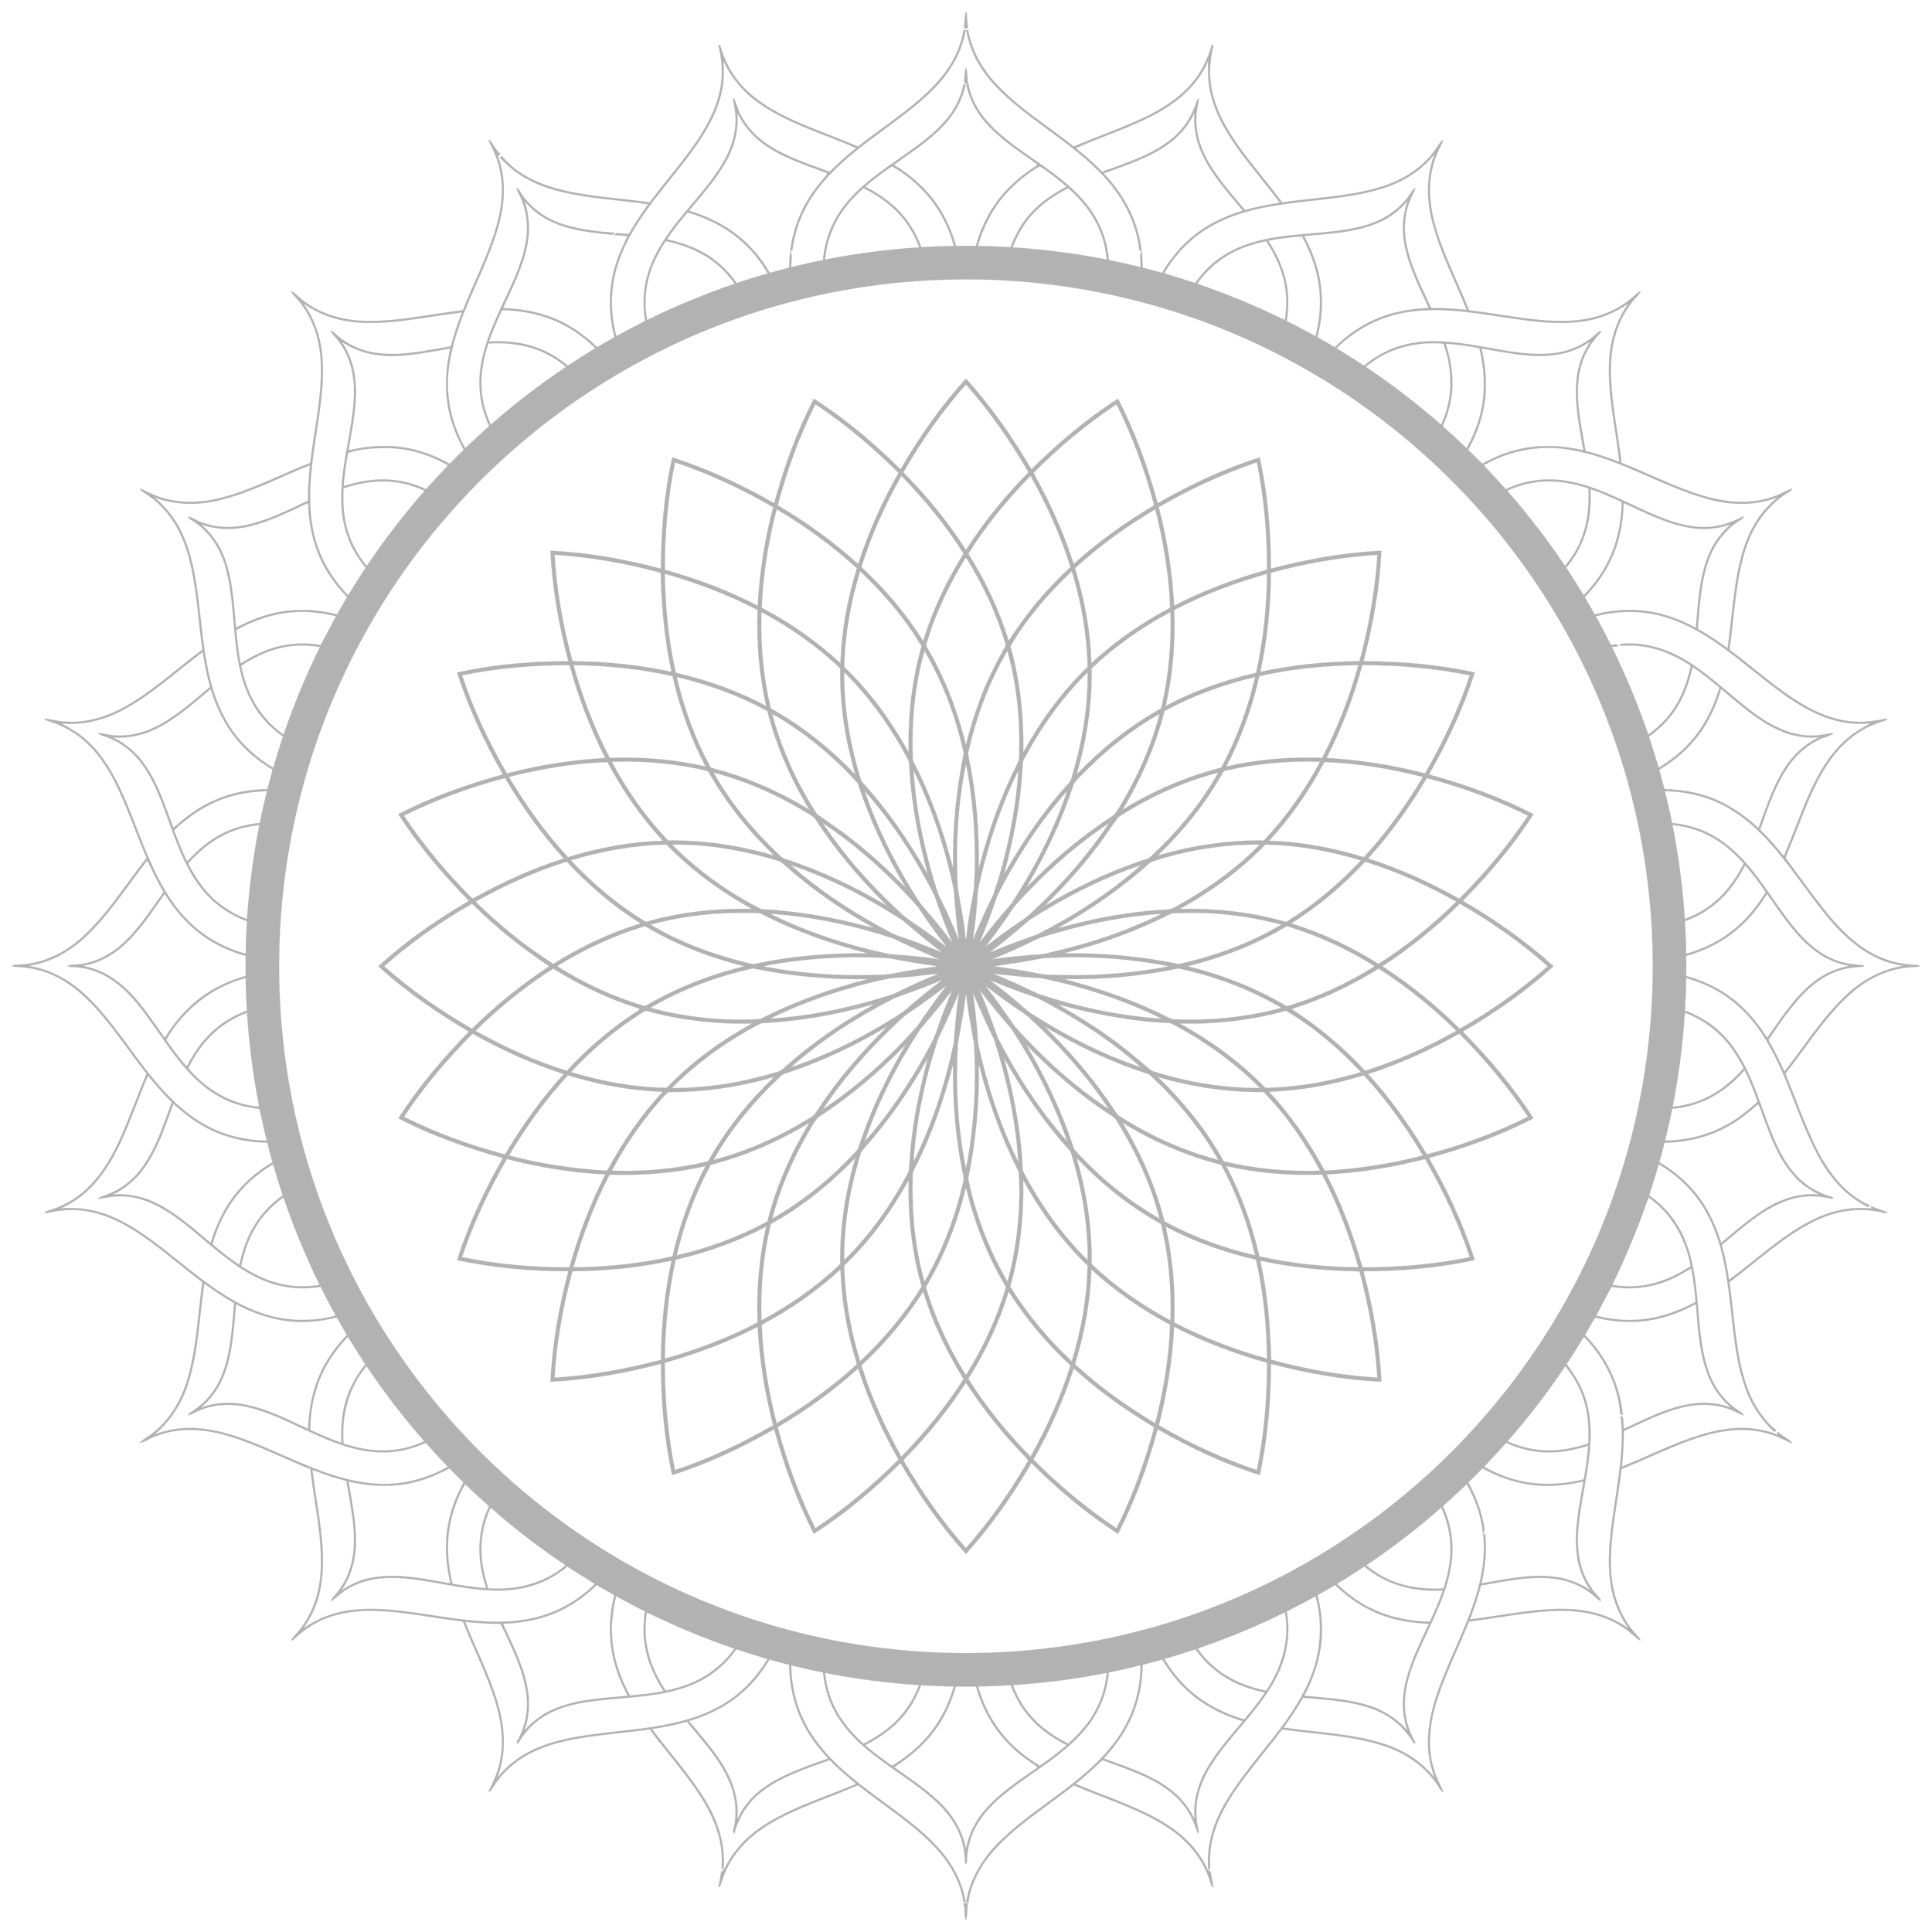 <?xml version="1.0" encoding="UTF-8" standalone="no"?>
<svg
   version="1.1"
   id="Layer_1"
   x="0px"
   y="0px"
   viewBox="175.006 174.966 1569.994 1570.086"
   enable-background="new 175.006 174.966 1569.994 1570.086"
   xml:space="preserve"
   sodipodi:docname="mandala.svg"
   inkscape:version="1.1.1 (3bf5ae0d25, 2021-09-20)"
   xmlns:inkscape="http://www.inkscape.org/namespaces/inkscape"
   xmlns:sodipodi="http://sodipodi.sourceforge.net/DTD/sodipodi-0.dtd"
   xmlns="http://www.w3.org/2000/svg"
   xmlns:svg="http://www.w3.org/2000/svg"><defs
   id="defs16">
	
	
	
	
	
</defs><sodipodi:namedview
   id="namedview14"
   pagecolor="#ffffff"
   bordercolor="#666666"
   borderopacity="1.0"
   inkscape:pageshadow="2"
   inkscape:pageopacity="0.0"
   inkscape:pagecheckerboard="0"
   showgrid="false"
   inkscape:zoom="0.55474675"
   inkscape:cx="770.62191"
   inkscape:cy="746.28648"
   inkscape:window-width="1920"
   inkscape:window-height="1043"
   inkscape:window-x="0"
   inkscape:window-y="37"
   inkscape:window-maximized="1"
   inkscape:current-layer="Layer_1" />
<path
   fill="#010101"
   stroke="#010101"
   stroke-width="0.094"
   d="m 959.325,185.76 c 0.29,-0.3 0.87,-0.91 1.16,-1.21 0.37,4.14 0.52,8.3 1.08,12.42 -0.47,1.77 -2.77,1.79 -3.24,0.04 0.55,-3.73 0.59,-7.52 1,-11.25 z"
   id="path2"
   style="fill:#b2b2b2;fill-opacity:1;stroke:#b2b2b2;stroke-opacity:1" /><path
   fill="#010101"
   stroke="#010101"
   stroke-width="0.094"
   d="m 958.105,199.34 c 0.41,0.04 1.23,0.14 1.64,0.19 -3.02,17.95 -12.65,34.15 -25.3,47 -22.47,22.99 -50.98,38.73 -74.7,60.28 -14.18,12.62 -26.68,27.69 -33.92,45.4 -3.59,8.49 -5.72,17.51 -7.04,26.62 -0.41,-0.05 -1.23,-0.16 -1.64,-0.21 2.2,-17.12 8.53,-33.67 18.55,-47.75 3.34,-4.95 7.36,-9.37 11.18,-13.95 0,-0.34 0,-1.03 -0.01,-1.38 -17.54,-6.6 -35.83,-12.31 -51.22,-23.36 -9.17,-6.5 -16.66,-15.31 -21.43,-25.5 1.19,13.98 -2.54,28.04 -9.54,40.11 -8.1,14.41 -19.25,26.73 -29.74,39.4 16.06,4.8 31.47,12.45 43.99,23.73 8.65,7.65 15.83,16.85 21.72,26.75 5.19,-1.48 10.41,-2.84 15.63,-4.2 0.15,-4.55 0.43,-9.09 0.72,-13.63 2.64,3.92 0.69,8.83 1,13.21 8.56,-2.1 17.15,-4.07 25.79,-5.81 1.35,-16.71 7.87,-32.9 18.54,-45.83 12.75,-15.72 29.75,-27.06 46.17,-38.55 12.64,-8.85 25.43,-17.9 35.43,-29.8 6.75,-7.99 11.73,-17.53 13.85,-27.8 0.04,-1.1 1.19,-0.9 1.96,-0.92 -2.75,14.62 -11.14,27.56 -21.84,37.67 -11.08,10.6 -23.99,18.96 -36.4,27.87 13.85,8.58 26.47,19.52 35.54,33.16 6.8,9.97 11.61,21.2 14.87,32.8 5.36,-0.11 10.72,-0.11 16.08,0 3.3,-11.81 8.25,-23.22 15.23,-33.33 8.57,-12.66 20.17,-23.06 33.03,-31.22 0.73,-0.47 2.79,-1.66 0.9,-2.36 -13.94,-9.86 -28.48,-19.29 -40.05,-32 -8.15,-8.86 -14.24,-19.71 -16.72,-31.54 0.5,-0.69 1,-1.37 1.52,-2.04 2.15,15.11 11.35,28.24 22.34,38.41 19.05,17.71 42.62,29.66 61.7,47.35 9.3,8.55 17.5,18.54 22.8,30.08 4.15,8.8 6.47,18.37 7.37,28.04 8.64,1.75 17.22,3.74 25.79,5.8 0.31,-4.37 -1.65,-9.29 1.01,-13.2 0.27,4.54 0.56,9.09 0.71,13.64 5.22,1.36 10.44,2.72 15.63,4.21 8.23,-13.98 19.3,-26.4 32.86,-35.4 10.05,-6.76 21.29,-11.57 32.85,-15.11 -11.84,-14.29 -24.61,-28.23 -32.71,-45.12 -5.15,-10.63 -7.53,-22.56 -6.56,-34.35 -4.93,10.48 -12.72,19.47 -22.22,26.04 -15.59,10.87 -33.9,16.62 -51.55,23.15 16.5,17.09 28.14,39.18 30.83,62.94 -0.69,-0.1 -1.89,0.24 -1.86,-0.82 -2.59,-22.27 -13.45,-42.95 -28.59,-59.26 -20.01,-21.73 -45.45,-37.21 -68.35,-55.56 -13.27,-10.72 -26.03,-22.69 -34.49,-37.69 -4.63,-8.02 -7.57,-16.9 -9.32,-25.97 0.41,-0.05 1.23,-0.15 1.65,-0.2 2.84,16.37 11.18,31.36 22.45,43.42 18.53,20.07 42.09,34.36 63.32,51.27 19.39,-8.21 39.4,-14.97 58.39,-24.12 13.54,-6.62 26.64,-14.81 36.67,-26.23 8.21,-9.13 13.84,-20.37 17.06,-32.18 l 1.55,0.43 c -3.77,13.58 -3.93,28.17 -0.1,41.75 4.68,17.12 14.49,32.23 24.98,46.33 10.01,13.36 20.88,26.06 30.85,39.45 25.33,-3.77 51.19,-4.61 76,-11.4 15.69,-4.3 30.91,-11.82 42.1,-23.88 4.4,-4.35 7.65,-9.65 11.2,-14.68 0.46,-0.22 1.38,-0.67 1.84,-0.89 -3.61,7.57 -7.47,15.14 -9.13,23.45 -4.8,20.46 0.01,41.67 7.16,60.98 6.77,18.35 15.45,35.91 22.65,54.08 27.32,3.06 54.44,9.8 82.09,8.49 18.29,-0.78 36.71,-6.76 50.65,-18.91 2.26,-1.79 4.06,-4.38 7.01,-5.1 -3.11,4.88 -7.64,8.7 -10.64,13.69 -11.38,16.54 -14.61,37.22 -13.72,56.92 0.92,23.16 5.92,45.88 8.56,68.86 21.86,8.64 42.85,19.55 65.38,26.45 18.25,5.66 38.33,7.68 56.7,1.41 5.82,-1.66 10.94,-4.99 16.59,-7.05 -0.86,2.56 -3.63,3.32 -5.57,4.81 -15.41,10.06 -26.25,26 -31.91,43.34 -8.87,26.76 -9.39,55.23 -13.5,82.91 17.17,12.7 33.1,27.05 50.89,38.92 15.38,10.35 32.87,18.75 51.68,19.6 8.7,0.62 17.29,-1.13 25.8,-2.7 -1.15,2.29 -3.86,2.29 -5.93,3.15 -15.78,5.06 -29.43,15.68 -39.18,28.98 -13.13,17.75 -20.83,38.68 -28.86,59.04 -2.8,7.47 -6.07,14.76 -8.82,22.24 10.5,14.09 20.73,28.44 31.63,42.25 10.49,13.04 22.16,25.61 36.78,34.07 10.48,6.13 22.42,9.79 34.55,10.39 2.16,0.07 4.33,0.31 6.47,0.8 -1.77,1.62 -4.32,0.93 -6.46,1.22 -18.29,0.85 -35.66,8.97 -49.28,20.99 -20.67,18.05 -35.07,41.74 -51.93,63.1 -0.74,1.13 -2.35,2.23 -1.41,3.74 8.17,19.49 14.95,39.58 24.28,58.57 7.66,15.43 17.65,30.26 31.89,40.33 3.77,2.5 7.52,5.27 11.94,6.55 -0.5,0.54 -0.98,1.1 -1.43,1.68 -16.72,-8.03 -29.68,-22.18 -38.72,-38.15 -17.63,-30.96 -25.45,-66.5 -43.93,-97.05 -9.58,-16.12 -22.66,-30.43 -38.96,-39.9 -8.16,-4.83 -17.04,-8.31 -26.1,-11.03 -0.2,8.84 -0.57,17.69 -1.06,26.53 15.2,5.4 28.71,15.34 38.31,28.31 13.39,17.82 20.18,39.34 27.79,60.01 6.17,16.61 12.88,33.74 25.42,46.69 7.78,8.17 17.99,13.65 28.8,16.68 -0.06,1.09 -0.52,1.48 -1.41,1.18 -11.55,-2.88 -23.92,-2.75 -35.21,1.19 -20.83,7.12 -37.07,22.64 -53.76,36.34 2.55,9.29 4.53,18.75 5.87,28.3 17.38,-12.75 33.39,-27.33 51.44,-39.17 12.05,-7.95 25.19,-14.65 39.43,-17.56 8.15,-1.74 16.56,-1.89 24.86,-1.26 -0.13,-0.47 -0.39,-1.42 -0.53,-1.89 4.54,1.86 9.24,3.27 13.82,5.03 -2.3,1.55 -4.88,-0.12 -7.27,-0.33 -18.5,-3.95 -37.92,0.04 -54.51,8.71 -24.62,12.71 -44.78,32.06 -66.89,48.44 3.68,25.03 4.56,50.56 11.13,75.1 4.6,17.03 12.83,33.93 26.83,45.17 -0.46,0.52 -0.89,1.05 -1.29,1.6 -12.14,-10.84 -20.79,-25.19 -25.49,-40.72 -7.44,-23.66 -8.53,-48.63 -11.78,-73.06 -2.77,-22 -7.03,-44.36 -17.8,-64 -8.93,-16.64 -22.79,-30.41 -39.04,-39.92 -2.44,8.46 -5.05,16.88 -7.84,25.23 14.22,9.9 25.13,24.34 30.82,40.71 9.32,25.99 8.03,54.02 12.25,80.97 2.22,14.28 6.37,28.79 15.49,40.28 4.13,5.18 9.07,9.77 14.69,13.3 1.47,0.93 3.12,1.84 3.78,3.61 -3.57,-0.97 -6.67,-3.08 -10.12,-4.34 -11.96,-4.87 -25.39,-5.33 -37.91,-2.52 -17.45,3.84 -33.41,12.19 -49.54,19.58 0.06,9.67 -0.65,19.32 -1.59,28.94 21.3,-8.59 41.86,-19.11 63.85,-25.9 16.1,-4.99 33.43,-7.49 50.1,-3.93 4.3,1.01 8.75,1.91 12.61,4.2 -0.21,-1.02 -0.35,-2.04 -0.3,-3.06 3.02,2.6 6.33,4.85 9.71,6.98 1.15,0.58 1.87,1.59 2.27,2.86 -7.59,-3.5 -15.09,-7.4 -23.36,-9.07 -19.94,-4.73 -40.65,-0.26 -59.53,6.6 -18.92,6.81 -36.96,15.79 -55.64,23.21 -2.97,26.45 -9.31,52.65 -8.59,79.4 0.37,19.74 6.66,39.84 20.14,54.59 1.33,1.79 3.76,3.11 3.69,5.64 -5.16,-3.62 -9.46,-8.41 -14.97,-11.56 -17.63,-11.44 -39.43,-13.98 -59.97,-12.46 -21.58,1.38 -42.81,5.8 -64.25,8.36 -8,20.21 -17.89,39.65 -24.82,60.28 -6.58,19.26 -9.82,40.62 -3.46,60.39 1.65,6.29 5.15,11.84 7.45,17.87 -2.35,-0.55 -3.02,-3.07 -4.31,-4.77 -9.99,-15.71 -26.09,-26.82 -43.63,-32.55 -26.79,-8.95 -55.33,-9.42 -83.04,-13.58 -12.04,16.13 -25.38,31.28 -36.88,47.82 -9.22,13.35 -17.31,27.94 -20.37,44.04 -1.4,6.74 -1.57,13.66 -1.25,20.52 -0.12,0.32 -0.37,0.96 -0.49,1.28 -0.25,0.17 -0.76,0.5 -1.01,0.66 -1.93,-19.08 3.85,-38.12 13.47,-54.45 20.23,-34.61 51.91,-61.63 68.1,-98.76 9.73,-21.62 11.72,-46.46 5.62,-69.36 -7.73,4.32 -15.63,8.32 -23.48,12.43 3.44,18.69 -0.13,38.34 -9.26,54.94 -9.85,18.65 -24.51,34.03 -37.72,50.27 -8.64,10.67 -17.05,21.85 -22.09,34.74 -4.37,10.95 -5.68,23.18 -3.19,34.75 0.29,1.96 1.23,3.99 0.23,5.93 -2.63,-5.66 -4.14,-11.84 -7.6,-17.12 -8.8,-15.12 -24.36,-24.59 -40.05,-31.29 -9.91,-4.21 -20.04,-7.87 -30.2,-11.39 -6.97,6.66 -14.11,13.19 -21.64,19.24 18.47,7.85 37.53,14.28 55.67,22.9 13.82,6.59 27.24,14.68 37.71,26.01 5.88,6.24 10.54,13.54 14.18,21.29 0.52,0.3 1.56,0.88 2.08,1.17 0.72,4.26 1.63,8.49 2.39,12.76 -2.3,-0.95 -2.35,-3.56 -3.12,-5.53 -5.59,-18.04 -18.56,-33.06 -34.26,-43.22 -23.47,-15.31 -50.66,-23.11 -76.14,-34.25 -15.72,12.35 -32.37,23.47 -47.68,36.34 -12.91,10.92 -25.03,23.49 -32.13,39.06 -2.89,6.48 -5.3,13.32 -5.91,20.44 -0.59,-0.5 -1.18,-0.97 -1.75,-1.42 3.05,-18.31 13.09,-34.72 26.07,-47.71 25.66,-25.82 58.84,-42.72 83.94,-69.18 11.69,-12.15 21.27,-26.58 26.48,-42.7 3.4,-10.42 5.1,-21.37 5.19,-32.33 -8.54,2.17 -17.14,4.09 -25.77,5.81 -1.47,16.36 -7.82,32.21 -18.23,44.95 -13.77,17.22 -32.65,29.13 -50.44,41.73 -14.14,10.09 -28.67,20.79 -37.82,35.9 -5.89,9.47 -8.64,20.58 -8.94,31.66 0.37,0.56 -1.58,2.24 -1.28,0.84 -0.59,-7.8 -1.37,-15.72 -4.41,-23.01 -6.22,-16.16 -19.4,-28.24 -32.93,-38.42 -16.66,-12.56 -34.78,-23.28 -49.94,-37.74 -11.02,-10.46 -20.14,-23.27 -24.66,-37.88 -1.9,-5.86 -2.96,-11.94 -3.64,-18.04 -8.65,-1.68 -17.23,-3.67 -25.78,-5.78 0.09,18.58 5.06,37.17 14.72,53.09 8.68,14.44 20.66,26.57 33.53,37.32 18.07,15.2 38.09,27.9 56.06,43.24 10.14,8.75 19.68,18.45 26.67,29.95 5.45,8.84 9.08,18.77 10.78,29.01 -0.76,-0.1 -1.98,0.15 -1.93,-0.96 -2.73,-17.11 -12.1,-32.45 -23.97,-44.79 -18.37,-19.05 -41.02,-33.06 -61.65,-49.4 -19.72,8.6 -40.25,15.26 -59.55,24.81 -11.68,5.8 -22.96,12.8 -32.17,22.12 -8.7,8.76 -15.38,19.59 -18.95,31.43 -0.61,1.73 -0.85,3.87 -2.85,4.63 0.73,-4.25 1.68,-8.46 2.39,-12.71 0.51,-0.3 1.53,-0.89 2.04,-1.19 6.94,-15.24 18.8,-27.82 32.85,-36.75 23.11,-14.86 49.69,-22.68 74.75,-33.45 -7.4,-6.16 -14.83,-12.35 -21.47,-19.35 -19.23,7.08 -39.46,13.22 -55.77,26.12 -10.74,8.32 -18.12,20.37 -21.7,33.4 -0.33,-0.28 -1,-0.84 -1.33,-1.12 3.47,-12.31 2.92,-25.68 -1.6,-37.64 -7.48,-19.96 -22.37,-35.73 -35.73,-51.89 -9.28,2.63 -18.75,4.48 -28.27,5.94 13.75,18.6 29.51,35.73 41.76,55.42 11.15,17.46 18.45,38.14 16.3,59.09 -0.25,-0.14 -0.74,-0.43 -0.99,-0.57 -1.03,-1.83 -0.29,-3.95 -0.39,-5.88 0.53,-18.39 -6.54,-36.06 -16.14,-51.43 -12.46,-20 -28.45,-37.42 -42.43,-56.32 -22.98,3.3 -46.29,4.46 -68.99,9.57 -16.24,3.69 -32.33,10.07 -44.8,21.4 -6.25,5.46 -11.18,12.22 -15.62,19.17 -0.43,0.13 -1.3,0.4 -1.73,0.53 3.8,-7.72 7.6,-15.55 9.25,-24.06 4.35,-19.4 0.09,-39.47 -6.47,-57.85 -6.87,-19.21 -16,-37.5 -23.5,-56.45 -23.41,-2.73 -46.56,-7.8 -70.17,-8.64 -19.21,-0.69 -39.31,2.64 -55.44,13.68 -5.04,3.04 -8.98,7.51 -13.79,10.82 0.45,-2.99 3.17,-4.69 4.88,-6.93 11.94,-13.64 18.01,-31.61 18.97,-49.55 1.58,-28.06 -5.29,-55.59 -8.4,-83.3 -21.13,-8.42 -41.47,-18.83 -63.16,-25.79 -19.87,-6.52 -42.08,-8.85 -61.94,-1.03 -4.84,1.38 -8.88,4.94 -13.88,5.67 2.97,-3.26 7.16,-4.95 10.46,-7.82 13.89,-10.6 23.2,-26.2 28.22,-42.75 7.98,-26 8.64,-53.4 12.6,-80.12 -16.42,-12.29 -31.83,-25.9 -48.73,-37.54 -15.66,-10.79 -33.43,-19.81 -52.73,-20.96 -9.02,-0.8 -17.95,0.87 -26.74,2.67 0.77,-2.11 3.07,-2.25 4.88,-2.92 12.11,-3.81 23.22,-10.7 32.02,-19.84 13.59,-13.93 22.03,-31.83 29.4,-49.59 5.62,-13.72 10.8,-27.6 16.5,-41.29 -15.47,-19.37 -28.72,-40.59 -46.16,-58.35 -11.83,-12.12 -26.39,-22.22 -43.07,-26.14 -6.63,-1.75 -13.48,-2.04 -20.27,-2.51 1.52,-1.95 4.19,-1.34 6.34,-1.59 18.93,-0.78 36.81,-9.52 50.66,-22.15 20.74,-18.69 35.31,-42.81 52.53,-64.51 -8.79,-20.32 -15.64,-41.48 -25.65,-61.27 -6.63,-13.08 -14.95,-25.63 -26.32,-35.07 -7.93,-6.71 -17.3,-11.66 -27.24,-14.65 -1.54,-0.4 -2.98,-1.09 -3.99,-2.36 5.07,0.46 9.99,1.99 15.09,2.33 17.25,1.84 34.55,-3.16 49.58,-11.43 23.28,-12.74 42.65,-31.15 63.89,-46.81 -3.59,-24.77 -4.55,-50 -10.88,-74.3 -4.19,-16.1 -11.65,-31.78 -23.83,-43.37 -4.55,-4.52 -9.88,-8.12 -15.24,-11.59 -0.21,-0.48 -0.65,-1.44 -0.86,-1.92 4.52,1.87 8.73,4.44 13.37,6.08 16.5,6.4 34.91,6.13 51.89,1.8 25.55,-6.34 48.84,-19.03 73.24,-28.55 2.99,-26.33 9.27,-52.42 8.61,-79.06 -0.33,-17.91 -5.28,-36.11 -16.38,-50.4 -2.41,-3.57 -5.97,-6.27 -7.98,-10.11 3.52,1.17 5.66,4.42 8.59,6.51 14.22,11.72 32.7,17.14 50.93,17.66 27.01,0.87 53.49,-5.55 80.18,-8.58 8.25,-20.84 18.52,-40.88 25.48,-62.23 5.82,-17.83 8.72,-37.33 3.64,-55.71 -1.75,-7.26 -5.31,-13.84 -8.41,-20.56 2.25,0.48 3.1,2.71 4.28,4.41 1.59,2.54 3.34,5 5.44,7.17 -0.53,0.5 -1.05,1.01 -1.57,1.52 l -1.01,-1.51 c 7.49,18.08 6.68,38.51 1.57,57.09 -10.54,38.67 -34.19,72.95 -40.2,113 -3.87,23.57 0.9,48.19 12.76,68.87 6.43,-6.04 12.85,-12.09 19.46,-17.93 -7.25,-15.23 -9.65,-32.63 -6.82,-49.26 3.74,-22.97 15.02,-43.61 24.48,-64.56 6.04,-13.47 11.69,-27.46 12.89,-42.31 0.78,-10.22 -0.94,-20.64 -5.23,-29.97 -1.14,-2.5 -2.6,-4.88 -3.23,-7.58 2.42,1.24 3.44,3.88 5,5.95 7.91,11.55 20.14,19.66 33.4,23.8 13.53,4.27 27.76,5.91 41.87,6.79 -0.7,0.56 -1.39,1.13 -2.07,1.7 -17.91,-1.77 -36.45,-3.54 -52.63,-12.06 -7.33,-3.81 -13.83,-9.13 -19.08,-15.49 4.72,13.27 4.78,27.88 1.14,41.42 -4.09,15.98 -11.65,30.74 -18.49,45.67 18.91,0.51 37.98,4.91 54.34,14.65 8.08,4.72 15.47,10.56 22.15,17.11 4.66,-2.75 9.35,-5.46 14.1,-8.08 -5.3,-19.9 -5.09,-41.34 1.5,-60.91 2.28,-7.4 5.79,-14.3 9.04,-21.28 -3.61,-0.46 -7.26,-0.67 -10.89,-0.75 0.67,-0.58 1.36,-1.17 2.05,-1.75 3.3,0.32 6.6,0.76 9.93,0.64 4.91,-8.22 10.08,-16.31 15.79,-24.01 -25.59,-3.73 -51.74,-4.58 -76.72,-11.7 -16.65,-4.58 -32.28,-13.34 -43.84,-26.3 0.52,-0.43 1.06,-0.86 1.6,-1.28 10.7,13.25 26.56,21.3 42.68,25.98 25.23,7.17 51.62,7.97 77.45,11.79 12.13,-16.34 25.68,-31.61 37.25,-48.38 8.77,-12.78 16.44,-26.69 19.68,-41.98 2.67,-12.25 2.13,-25.12 -1.24,-37.18 l 1.58,-0.38 c 3.99,15.06 12.33,28.95 24.08,39.23 14.03,12.5 31.34,20.44 48.56,27.5 12.79,5.21 25.74,10.01 38.46,15.39 1.18,0.71 2.15,-0.72 3.1,-1.22 15.5,-12.16 31.96,-23.09 46.93,-35.92 12.81,-11 24.68,-23.79 31.43,-39.48 2.549,-5.64 4.029,-11.66 5.319,-17.68 m -195.12,25.27 c 0.38,7.85 0.43,15.79 -1.22,23.52 -3.14,16.23 -11.24,30.99 -20.56,44.46 -12.6,18.12 -27.41,34.56 -40.29,52.47 -10.52,14.62 -19.87,30.43 -24.78,47.87 -5.19,17.92 -5.04,37.2 -0.25,55.18 6.74,-3.67 13.49,-7.33 20.38,-10.73 1.01,-0.58 2.17,-1.02 2.96,-1.93 -1.99,-12.05 -1.71,-24.59 1.67,-36.37 4.35,-15.8 13.44,-29.76 23.42,-42.56 12.45,-15.99 26.88,-30.53 37.41,-47.95 6.98,-11.52 11.64,-24.85 10.96,-38.47 -0.07,-5.23 -1.56,-10.28 -2.12,-15.46 2.2,1.43 2.33,4.17 3.26,6.38 4.42,12.99 13.76,23.9 25.12,31.41 15.35,10.22 33.11,15.79 50.28,22.1 6.76,-6.85 13.96,-13.25 21.5,-19.24 -25.8,-11.34 -53.44,-19.15 -76.99,-35.06 -13.22,-8.82 -24.21,-21.07 -30.75,-35.62 m 393.77,0.04 c -7.39,17.36 -21.7,30.84 -37.81,40.17 -21.97,12.92 -46.55,20.27 -69.78,30.48 7.55,5.97 14.75,12.39 21.52,19.24 19.58,-7.3 40.32,-13.45 56.72,-26.97 9.84,-7.97 16.76,-19.1 20.28,-31.2 0.41,-0.41 1.23,-1.24 1.64,-1.65 -0.53,4.82 -1.91,9.52 -2.06,14.38 -0.83,12.24 2.66,24.43 8.46,35.12 8.22,15.29 20,28.19 31.02,41.46 9.28,-2.71 18.81,-4.4 28.33,-6.03 -10.03,-13.16 -20.69,-25.82 -30.62,-39.05 -11.51,-15.45 -22.14,-32.3 -26.11,-51.41 -1.88,-8.05 -1.7,-16.34 -1.59,-24.54 m 141.31,103.62 c -24.04,7.51 -49.38,8.58 -74.19,11.91 -20.93,2.69 -42.11,6.81 -60.98,16.64 -17.45,9.01 -32.09,23.25 -41.82,40.28 8.36,2.63 16.79,5.04 25.1,7.88 3.42,-4.73 7.16,-9.25 11.43,-13.26 11.01,-10.53 25.13,-17.32 39.81,-21 27.35,-7.05 56.1,-4.9 83.49,-11.69 15.25,-3.69 29.84,-11.92 38.97,-24.96 1.75,-2.2 2.73,-5.2 5.42,-6.5 -1.04,3.74 -3.28,6.97 -4.56,10.62 -4.79,11.98 -5.13,25.38 -2.27,37.87 3.89,17.32 12.17,33.17 19.51,49.2 9.65,-0.09 19.3,0.59 28.9,1.61 -9.72,-24.43 -22.33,-47.89 -28.5,-73.6 -4.37,-17.46 -4.16,-36.27 2.44,-53.16 -10.72,13.75 -26.23,23.08 -42.75,28.16 M 878.105,326.66 c 6.75,3.47 13.26,7.47 19.21,12.21 12.12,9.47 21.23,22.53 26.41,36.98 8.81,-0.44 17.62,-0.95 26.44,-1.01 -4.17,-14.85 -11.17,-29 -21.25,-40.73 -8.24,-9.52 -18.05,-17.79 -29,-24.01 -7.66,4.96 -14.88,10.63 -21.81,16.56 m 113.85,6.32 c -10.61,11.94 -17.92,26.54 -22.24,41.86 8.82,0.06 17.64,0.57 26.45,1.01 3.67,-9.99 9.01,-19.43 16.17,-27.34 8.21,-9.19 18.54,-16.25 29.46,-21.85 -6.95,-5.93 -14.16,-11.62 -21.84,-16.57 -10.5,6 -19.97,13.86 -28,22.89 m -128.39,8.58 c -10.35,12.52 -16.64,28.17 -18.11,44.33 25.27,-4.95 50.86,-8.27 76.56,-9.96 -2.68,-6.91 -6.01,-13.58 -10.34,-19.6 -8.79,-12.47 -21.42,-21.7 -34.94,-28.48 -4.73,4.23 -9.2,8.76 -13.17,13.71 m 151.4,6.56 c -7.58,7.94 -13.19,17.58 -17.09,27.81 25.7,1.7 51.29,5 76.56,9.96 -0.83,-7.75 -2.45,-15.44 -5.36,-22.68 -5.36,-13.82 -14.93,-25.61 -25.94,-35.36 -10.35,5.25 -20.19,11.78 -28.17,20.27 m 280.66,7.59 c -19.09,8.42 -40.31,9.18 -60.78,11.06 3.5,6.93 6.84,13.96 9.19,21.38 6.6,19.55 6.76,40.96 1.52,60.85 4.71,2.65 9.4,5.34 14.06,8.1 6.31,-6.19 13.25,-11.76 20.82,-16.32 16.64,-10.27 36.22,-14.93 55.64,-15.46 -7.5,-16.61 -16.13,-33.02 -19.65,-51.06 -2.41,-11.97 -1.75,-24.58 2.42,-36.09 -6.23,7.57 -14.26,13.59 -23.22,17.54 m -578.65,13.7 c 7.47,1.65 14.85,3.79 21.86,6.88 14.02,6.01 26.15,16.14 34.84,28.66 8.39,-2.68 16.77,-5.4 25.25,-7.78 -6.17,-10.5 -13.97,-20.09 -23.32,-27.91 -12.1,-10.29 -26.71,-17.22 -41.86,-21.7 -5.86,7.07 -11.63,14.23 -16.77,21.85 m 488.74,1.15 c 5.97,9.39 11.07,19.48 13.77,30.33 2.97,11.4 3.06,23.43 1.13,35.01 7.95,3.8 15.68,8.04 23.43,12.23 2.62,-10.44 4,-21.25 3.49,-32.02 -0.67,-17.26 -6.29,-33.99 -14.52,-49.07 -9.15,0.68 -18.29,1.77 -27.3,3.52 M 715.965,370.9 c -3.31,5.22 -6.45,10.57 -8.96,16.22 -6.85,14.88 -9.1,31.79 -6.18,47.93 23.07,-11.36 46.9,-21.17 71.22,-29.54 -3.17,-4.29 -6.56,-8.42 -10.41,-12.09 -12.39,-12.14 -28.88,-19.11 -45.67,-22.52 m 470.73,4.91 c -15.62,5.59 -29.29,16.15 -38.86,29.69 24.32,8.38 48.15,18.17 71.22,29.55 1.96,-11.27 1.69,-22.97 -1.26,-34.05 -2.74,-10.78 -7.85,-20.79 -13.86,-30.09 -5.85,1.25 -11.64,2.8 -17.24,4.9 M 940.095,402.36 c -77.13,2.62 -153.68,21.48 -223.11,55.19 -68.66,33.21 -130.33,80.72 -180.05,138.53 -54.22,62.78 -94.17,137.83 -115.79,217.93 -18.28,67.52 -23.65,138.49 -15.93,208 9.64,88.72 41.24,174.9 91.07,248.92 43.24,64.44 100.03,119.71 165.62,161.19 71,45.01 152.33,73.6 235.91,82.74 94.83,10.63 192.37,-3.34 280.19,-40.79 74.73,-31.69 142.3,-80.02 196.6,-140.35 51.51,-57.04 91.07,-124.83 115.22,-197.79 31.12,-93.58 36.61,-195.45 16.14,-291.89 -17.15,-81.53 -53.14,-158.97 -104.12,-224.84 -47.61,-61.65 -108.18,-113.24 -176.72,-150.27 C 1138.335,421.78 1038.775,398.7 940.095,402.36 m -518.47,19.26 c 8.28,11.58 13.41,25.29 14.98,39.43 2.87,24.42 -1.98,48.79 -5.44,72.89 -3.67,24.47 -6.65,49.73 -1.15,74.17 4.19,19.12 14.28,36.68 27.98,50.59 4.5,-7.58 9.29,-14.99 14.1,-22.37 -4.38,-5.32 -8.27,-11.06 -11.27,-17.27 -7.02,-14.15 -9.2,-30.25 -8.36,-45.9 1.12,-26.3 9.51,-51.72 10.17,-78.06 0.4,-14.72 -2.96,-29.94 -11.82,-41.94 -2.27,-3.36 -5.41,-6.03 -7.46,-9.54 2.49,0.52 4.11,2.55 5.98,4.08 9.34,8.14 21.31,12.97 33.58,14.31 19.67,2.2 39.17,-2.39 58.46,-5.61 2.43,-9.35 5.48,-18.53 9.04,-27.52 -14.84,1.73 -29.54,4.41 -44.36,6.32 -19.92,2.57 -40.63,4.01 -60.15,-1.75 -8.73,-2.48 -16.77,-6.81 -24.28,-11.83 m 1039.23,14.67 c -24.7,3.38 -49.45,-1.5 -73.85,-5.01 -24.36,-3.67 -49.48,-6.8 -73.87,-1.61 -19.65,4.04 -37.84,14.2 -52.01,28.35 7.54,4.55 14.98,9.25 22.34,14.08 9.93,-8.37 21.75,-14.52 34.43,-17.41 20.76,-4.83 42.24,-1.57 62.91,2.1 19.51,3.34 39.4,7.82 59.27,4.79 11.17,-1.72 21.94,-6.44 30.49,-13.9 1.86,-1.53 3.48,-3.54 5.98,-4.06 -1.52,2.75 -3.9,4.85 -5.78,7.33 -6.63,8.22 -10.85,18.27 -12.48,28.69 -3.18,20.7 1.75,41.4 5.19,61.73 9.34,2.33 18.46,5.49 27.44,8.96 -2.91,-26.36 -9.29,-52.49 -8.42,-79.16 0.37,-17.55 5.38,-35.17 15.73,-49.49 -11.14,7.66 -23.94,12.87 -37.37,14.61 M 582.975,426.97 c -3.85,8.34 -7.55,16.77 -10.56,25.46 7.19,-0.29 14.42,-0.24 21.55,0.77 15.59,2.04 30.48,8.71 42.44,18.9 7.38,-4.82 14.82,-9.54 22.36,-14.09 -6.8,-6.71 -14.44,-12.6 -22.76,-17.31 -16.06,-9.23 -34.62,-13.34 -53.03,-13.73 m -130.27,25.68 c 5.43,8.21 9.25,17.51 10.62,27.29 3,20.44 -1.7,40.9 -5.15,60.98 9.77,-2.22 19.76,-3.68 29.81,-3.54 18.37,-0.07 36.51,5.37 52.41,14.44 3.83,-3.78 7.6,-7.62 11.44,-11.38 -3.85,-7.14 -7.31,-14.52 -9.7,-22.29 -6.31,-19.36 -5.81,-40.34 -1.2,-60.02 -14.57,2.62 -29.17,5.47 -43.99,6.1 -15.47,0.68 -31.36,-2.71 -44.24,-11.58 m 989.4,10.24 c -21.11,3.81 -42.37,-1.25 -63.15,-4.75 2.07,9.51 3.6,19.19 3.5,28.94 0.28,18.72 -5.34,37.13 -14.39,53.39 3.85,3.74 7.59,7.6 11.45,11.35 7.08,-4.01 14.55,-7.37 22.33,-9.79 19.32,-6.24 40.26,-5.77 59.87,-1.12 -3.27,-19.08 -7.65,-38.4 -5.56,-57.86 1.07,-10.86 4.97,-21.33 11.03,-30.39 -7.61,4.97 -16.08,8.73 -25.08,10.23 M 571.845,454.05 c -2.19,6.87 -4,13.89 -4.92,21.05 -2.11,15.27 0.43,31.03 6.91,44.98 19.34,-16.97 39.77,-32.67 61.14,-47 -4.31,-3.5 -8.85,-6.71 -13.74,-9.32 -14.96,-8.36 -32.5,-10.58 -49.39,-9.71 m 713.07,19.03 c 21.37,14.32 41.8,30.05 61.15,47 9.81,-20.49 9.65,-44.71 1.9,-65.82 -22.38,-2.07 -45.82,4.03 -63.05,18.82 m 64.98,-18.83 c 3.15,10.3 5.49,20.97 5.4,31.8 0.15,12.15 -2.87,24.19 -7.93,35.19 6.6,5.84 13.02,11.88 19.44,17.92 3.55,-6.44 6.62,-13.15 8.92,-20.14 6.68,-19.67 6.41,-41.16 1.41,-61.18 -9.03,-1.55 -18.1,-3.01 -27.24,-3.59 m 31.42,98.51 c -0.05,0.18 -0.15,0.54 -0.2,0.72 5.88,6.31 11.82,12.57 17.55,19.02 14.95,-7.18 32.07,-9.58 48.43,-6.94 23.09,3.57 43.86,14.86 64.88,24.4 17.44,7.83 36.38,15.39 55.88,12.71 8.56,-0.9 16.4,-4.56 24.07,-8.23 -0.24,2.04 -2.21,2.8 -3.66,3.84 -10.59,6.76 -18.8,17 -23.48,28.63 -7.61,18.71 -8.28,39.17 -10.15,59.02 8.43,4.71 16.47,10.09 24.25,15.82 2.36,-16.53 3.67,-33.19 6.08,-49.71 2.82,-19.07 7.27,-38.52 18.05,-54.8 4.41,-6.86 10.15,-12.7 16.25,-18.05 -17.66,6.85 -37.34,6.49 -55.44,1.61 -39.12,-10.31 -73.63,-34.36 -114.01,-40.48 -23.4,-3.91 -47.97,0.63 -68.5,12.44 M 457.885,542.99 c -1.68,8.93 -2.92,17.95 -3.61,27.02 6.75,-2.09 13.63,-3.89 20.66,-4.74 15.71,-2.18 31.98,0.39 46.28,7.22 5.57,-6.18 11.2,-12.29 16.95,-18.3 1.63,-0.9 -0.29,-2 -1.09,-2.32 -15.05,-8.01 -31.95,-13.03 -49.09,-12.73 -10.12,-0.12 -20.44,0.88 -30.1,3.85 m -104.46,38.46 c -17.35,4.34 -36,4.17 -52.83,-2.24 5.01,4.38 9.83,9.02 13.75,14.42 9.71,12.99 14.95,28.7 18.16,44.45 5.08,25.27 5.83,51.18 10.61,76.51 3.39,18.25 9.06,36.43 19.46,51.98 8.74,13.27 20.85,24.13 34.45,32.25 2.46,-8.48 5.09,-16.89 7.86,-25.27 -5.63,-4.06 -10.91,-8.63 -15.43,-13.89 -9.8,-11.18 -15.92,-25.16 -19.24,-39.55 -6.51,-26.95 -4.43,-55.19 -11.37,-82.06 -3.83,-15.41 -12.51,-29.99 -25.9,-38.89 -1.72,-1.48 -4.65,-2.11 -4.95,-4.73 2.48,0.97 4.78,2.28 7.2,3.38 11.41,5.25 24.43,6.65 36.75,4.37 18.93,-3.3 36.1,-12.38 53.38,-20.34 -0.13,-9.66 0.63,-19.29 1.57,-28.89 -24.37,9.76 -47.81,22.3 -73.47,28.5 m 100.78,-9.7 c -0.27,6.14 -0.3,12.3 0.28,18.42 1.47,16.33 7.99,32.17 18.63,44.67 14.3,-21.36 30.05,-41.74 46.99,-61.07 -4.9,-2.17 -9.94,-4.04 -15.15,-5.31 -16.77,-4.34 -34.5,-2.08 -50.75,3.29 m 945.61,2 c 16.91,19.39 32.68,39.77 47.02,61.13 2.82,-3.57 5.52,-7.24 7.84,-11.16 9.37,-15.52 12.16,-34.07 11.04,-51.95 -10.57,-3.39 -21.59,-5.78 -32.75,-5.59 -11.45,0.02 -22.75,2.89 -33.15,7.57 m 67.61,-1.38 c 0.23,5.26 0.23,10.54 -0.16,15.79 -1.18,17.59 -8.01,34.73 -19.47,48.16 4.81,7.39 9.59,14.81 14.12,22.39 6.03,-6.3 11.53,-13.14 16,-20.64 10.03,-16.53 14.58,-35.9 14.96,-55.12 -8.33,-3.88 -16.77,-7.56 -25.45,-10.58 m -1088.54,30.04 c -13.18,3.42 -27.38,3.38 -40.27,-1.29 8.03,7.09 14.54,15.95 18.37,25.99 7.25,18.41 8.08,38.44 9.84,57.91 8.22,-4.27 16.74,-8.07 25.7,-10.53 18.33,-5.34 38.03,-5 56.44,-0.23 2.64,-4.74 5.36,-9.42 8.11,-14.09 -5.88,-5.99 -11.16,-12.57 -15.59,-19.69 -10.71,-16.9 -15.57,-36.92 -16.12,-56.78 -15.15,7 -30.18,14.68 -46.48,18.71 m 1115.63,-18.71 c -0.39,9.88 -1.54,19.78 -4.17,29.34 -4.72,17.82 -14.6,34.07 -27.54,47.13 2.76,4.67 5.47,9.37 8.13,14.1 9.79,-2.49 19.89,-3.86 30.01,-3.71 18.29,0.19 36.13,5.87 52.14,14.48 1.81,-20.23 2.62,-41.14 10.72,-60.07 3.84,-9.2 10.04,-17.25 17.47,-23.85 -11,3.92 -22.98,4.71 -34.43,2.53 -18.52,-3.38 -35.39,-12.14 -52.33,-19.95 m -1080.6,88.73 c -16.51,1.05 -32.49,6.54 -46.92,14.47 0.89,9.11 1.84,18.22 3.6,27.21 4.99,-3.05 10.04,-6.05 15.39,-8.44 15.38,-7.19 32.96,-9.61 49.68,-6.47 4.1,-7.84 8.16,-15.69 12.38,-23.46 -11.13,-2.74 -22.67,-4.14 -34.13,-3.31 m 1057.92,3.32 c 4.13,7.7 8.32,15.38 12.16,23.25 1.89,0.09 4.02,-0.93 5.79,0.16 1.06,2.25 -3.68,0.79 -4.89,1.6 11.41,23.04 21.18,46.87 29.59,71.15 5.12,-3.85 10.06,-8 14.28,-12.84 10.72,-12.06 16.97,-27.45 20.16,-43.12 -9.55,-6.27 -19.95,-11.44 -31.08,-14.16 -8.62,-2.24 -17.59,-2.56 -26.43,-2.02 l 0.06,-0.88 0.28,-0.63 c 19.01,-2.09 38.16,3.83 54.21,13.84 18.94,11.52 34.63,27.39 52.25,40.68 14.05,10.75 30.6,19.93 48.77,19.91 6.16,0.3 12.12,-1.55 18.21,-2.06 -3.75,3.29 -9.28,3.49 -13.49,6.17 -10.73,5.34 -19.43,14.15 -25.71,24.27 -9.33,14.89 -14.66,31.75 -20.71,48.12 6.93,6.71 13.2,14.05 19.38,21.46 7.19,-16.94 13.23,-34.34 20.79,-51.12 7.58,-16.8 17.14,-33.34 31.54,-45.23 5.37,-4.6 11.61,-7.98 17.79,-11.34 -5.32,0.14 -10.65,0.45 -15.94,-0.18 -16.31,-1.61 -31.56,-8.62 -45.21,-17.38 -20.07,-12.92 -37.7,-29.13 -56.96,-43.16 -14.32,-10.51 -29.74,-19.92 -46.78,-25.26 C 1511.185,670.89 1490.825,670.84 1471.835,675.75 m -1100.86,40.18 c 1.13,5.46 2.59,10.86 4.48,16.11 5.52,16.01 16.14,30.07 29.94,39.87 8.44,-24.28 18.17,-48.13 29.61,-71.16 -5.97,-0.95 -12.02,-1.45 -18.07,-1.14 -16.55,0.66 -32.27,7.3 -45.96,16.32 m -97.79,36.96 c -14.74,7.7 -31.51,11.48 -48.13,10.06 7.46,3.93 14.82,8.23 20.97,14.08 13.12,12.02 21.91,27.88 29.07,43.97 10.1,22.69 17.52,46.56 29.07,68.61 7.32,14.04 16.48,27.34 28.4,37.88 11.99,10.7 26.63,18.24 42.08,22.52 0.08,-8.82 0.54,-17.62 1.03,-26.42 -12.38,-4.51 -23.8,-11.82 -32.69,-21.58 -12.3,-13.34 -19.86,-30.16 -26.19,-46.95 -7.06,-18.38 -12.55,-37.62 -23.16,-54.39 -7.66,-12.39 -19.29,-22.55 -33.24,-27.13 -1.94,-0.83 -4.45,-0.94 -5.63,-2.95 3.78,0.19 7.41,1.38 11.18,1.73 12.38,1.48 24.99,-1.41 36.03,-7.02 16.29,-8.18 29.8,-20.66 43.75,-32.17 -2.64,-9.29 -4.48,-18.77 -5.95,-28.3 -22.01,16.25 -42.07,35.49 -66.59,48.06 m 1277.26,-35.95 c -1.49,6.46 -3.2,12.88 -5.71,19.02 -5.89,15.13 -16.39,28.33 -29.73,37.58 2.76,8.38 5.39,16.81 7.86,25.28 9.95,-5.96 19.09,-13.33 26.73,-22.09 10.78,-12.31 17.99,-27.35 22.7,-42.93 -6.98,-6 -14.24,-11.69 -21.85,-16.86 M 306.915,764.59 c -12.1,7.03 -26.17,10.73 -40.19,9.61 10.71,4.93 19.82,13 26.43,22.73 10.65,15.36 16.17,33.41 22.74,50.71 5.18,-4.05 9.94,-8.68 15.47,-12.31 17.68,-12.58 39.34,-18.97 60.97,-19.11 1.36,-5.27 2.79,-10.52 4.21,-15.78 -11.06,-6.5 -21.16,-14.75 -29.28,-24.71 -9.85,-11.91 -16.6,-26.1 -21.04,-40.83 -12.65,10.45 -24.94,21.59 -39.31,29.69 m 1266.75,-29.69 c -4.06,13.43 -9.99,26.42 -18.51,37.62 -8.54,11.42 -19.65,20.72 -31.85,28.02 1.62,5.16 2.66,10.49 4.4,15.62 10.59,0.4 21.23,1.59 31.39,4.79 16.94,5.03 32.07,14.91 44.87,26.95 5.46,-14.81 10.4,-29.96 18.22,-43.75 7.08,-12.73 17.56,-23.93 31.02,-29.93 -11.02,0.7 -22.21,-1.06 -32.27,-5.65 -17.86,-7.94 -32.36,-21.37 -47.27,-33.67 m -1217.58,89.39 c -14.9,5.36 -28.19,14.51 -39.57,25.41 3.27,8.54 6.55,17.09 10.54,25.33 4.99,-5.3 10.18,-10.47 16.05,-14.81 12.36,-9.52 27.5,-15.12 43.01,-16.5 1.68,-8.67 3.74,-17.25 5.8,-25.83 -12.18,0.28 -24.39,2.15 -35.83,6.4 m 1171.89,-6.4 c 2.06,8.57 4.13,17.15 5.79,25.81 6.07,0.68 12.12,1.73 17.97,3.57 14.08,4.25 26.53,12.82 36.77,23.25 14.79,14.97 25.57,33.17 38.09,49.93 10.9,14.74 24.01,29.28 41.86,35.33 6.75,2.57 14.01,2.81 21.08,3.72 -0.04,0.26 -0.11,0.79 -0.14,1.05 -6.37,0.35 -12.79,0.85 -18.89,2.8 -11.82,3.51 -22.06,10.98 -30.48,19.81 -10.59,11.25 -19.32,24.08 -27.94,36.84 4.71,8.38 9.13,16.94 12.94,25.78 17.01,-21.46 31.47,-45.22 51.91,-63.74 12.53,-11.45 28.15,-19.64 45.02,-22.25 -10.6,-1.36 -20.78,-5.23 -29.89,-10.75 -12.83,-7.76 -23.42,-18.64 -32.93,-30.11 -13.74,-16.71 -25.61,-34.86 -39.41,-51.51 -11.19,-13.52 -23.83,-26.18 -39.05,-35.14 -15.83,-9.53 -34.3,-14.11 -52.7,-14.39 M 366.565,849.53 c -15.17,5.11 -28.1,15.27 -38.65,27.1 3.17,6.41 6.89,12.57 11.26,18.24 9.25,12.29 22.14,21.64 36.55,27 1.76,-25.65 5.01,-51.19 10.01,-76.41 -6.52,0.66 -12.98,1.95 -19.17,4.07 m 1167.6,-4.08 c 4.95,25.22 8.29,50.76 9.96,76.41 6.39,-2.49 12.61,-5.5 18.26,-9.43 12.99,-8.86 22.72,-21.8 29.59,-35.81 -3.79,-4.12 -7.71,-8.12 -12,-11.71 -12.78,-11.04 -28.97,-17.99 -45.81,-19.46 m -1239.46,28.74 c -16.39,20.76 -30.46,43.57 -49.82,61.81 -12.93,12.19 -29.14,21.51 -46.97,23.82 16.66,2.5 32.1,10.56 44.54,21.78 19.39,17.35 33.36,39.54 49.15,59.98 14.67,19.19 31.33,37.87 53.16,48.99 14.47,7.49 30.76,11.08 47,11.31 -2.14,-8.52 -3.87,-17.14 -5.85,-25.68 -5.35,-1.01 -10.82,-1.5 -16.03,-3.17 -16.3,-4.52 -30.46,-14.77 -41.75,-27.16 -17,-18.42 -28.79,-40.9 -45.42,-59.63 -9.74,-11.06 -22.14,-20.46 -36.74,-23.8 -5.32,-1.45 -10.85,-1.41 -16.28,-2.12 2.38,-1.94 5.57,-1.22 8.39,-1.64 13.2,-1.21 25.62,-7.28 35.46,-16.02 13.84,-12.2 23.81,-27.91 34.4,-42.83 -5.05,-8.21 -8.92,-17.06 -13.24,-25.64 m 1286.33,23.01 c -9.44,12.02 -22.35,21.25 -36.78,26.32 0.39,8.83 0.94,17.65 0.99,26.5 12.48,-3.51 24.46,-9.01 34.91,-16.73 12.16,-8.86 21.9,-20.62 29.79,-33.35 -5.29,-7.51 -10.66,-14.99 -16.78,-21.84 -3.49,6.7 -7.4,13.2 -12.13,19.1 m -1301.17,41.86 c -10.21,10.43 -23.27,18.59 -37.9,20.77 17.16,2.79 31.87,13.4 42.99,26.36 8.8,10.09 16.24,21.27 23.94,32.21 6.71,-10.75 14.69,-20.81 24.43,-28.97 11.91,-10.19 26.29,-17.22 41.33,-21.43 -0.17,-5.41 -0.14,-10.81 -0.01,-16.21 -12.43,-3.52 -24.43,-8.86 -34.94,-16.45 -12.55,-8.96 -22.74,-20.89 -30.82,-33.96 -9.1,12.97 -17.89,26.31 -29.02,37.68 m 1308,-9.83 c -12.17,10.78 -27.05,18.2 -42.64,22.58 0.15,5.39 0.16,10.79 0.01,16.19 13.91,3.9 27.25,10.17 38.6,19.19 10.73,8.37 19.43,19.03 26.74,30.45 1.59,0.75 2.31,-2.6 3.44,-3.52 10.7,-15.27 21.32,-31.21 36.48,-42.46 8.05,-6.07 17.56,-9.95 27.43,-11.88 -13.48,-1.93 -25.71,-9.06 -35.46,-18.36 -12.36,-11.76 -21.67,-26.18 -31.46,-40.04 -6.4,10.28 -13.99,19.88 -23.14,27.85 M 310.115,1019.98 c 5.13,7.45 10.37,14.96 16.66,21.49 4.2,-7.69 8.73,-15.28 14.57,-21.85 9.12,-10.65 21.14,-18.63 34.29,-23.39 -0.48,-8.82 -0.91,-17.64 -1.02,-26.46 -27.15,7.15 -50.75,25.83 -64.5,50.21 m 38.85,-5.8 c -8.77,8.13 -15.79,18.12 -20.92,28.9 14.37,17.09 35.01,29.54 57.57,31.19 -4.95,-25.19 -8.22,-50.7 -9.89,-76.32 -9.81,3.71 -19.04,9.08 -26.76,16.23 m 1195.2,-16.25 c -1.67,25.65 -4.96,51.19 -9.9,76.41 7.04,-0.77 14.04,-2.18 20.69,-4.66 14.53,-5.23 26.85,-15.15 37.03,-26.58 -2.65,-5.24 -5.6,-10.34 -9.01,-15.11 -9.44,-13.72 -23.19,-24.31 -38.81,-30.06 m 48.62,46.87 c -3.71,3.99 -7.55,7.87 -11.73,11.37 -13.16,11.36 -29.85,18.42 -47.17,19.89 -1.7,8.65 -3.7,17.24 -5.77,25.81 13.11,-0.2 26.26,-2.51 38.45,-7.41 13.79,-5.43 26.05,-14.15 36.76,-24.29 -3.17,-8.6 -6.44,-17.17 -10.54,-25.37 m -1297.52,4.29 c -4.35,10.27 -8.33,20.69 -12.42,31.07 -7.54,18.96 -15.54,38.23 -28.71,54.08 -7.96,9.76 -18.25,17.52 -29.72,22.7 14.86,-1.38 29.96,1.25 43.52,7.47 23.32,10.51 42.48,27.84 62.47,43.39 17.93,14.13 36.95,27.69 58.87,34.81 18.85,6.22 39.39,6.42 58.57,1.5 -4.2,-7.75 -8.44,-15.49 -12.21,-23.46 -16.73,2.92 -34.25,0.7 -49.63,-6.5 -19.98,-9.16 -36.26,-24.26 -53,-38.13 -14.39,-11.85 -29.86,-23.83 -48.53,-27.72 -9.82,-2.24 -19.9,-0.92 -29.64,1 1.07,-2.04 3.42,-2.2 5.31,-2.95 9.28,-3.09 17.76,-8.52 24.48,-15.62 15.62,-16.7 22.16,-39.19 29.98,-60.12 -6.96,-6.7 -13.21,-14.07 -19.34,-21.52 m 1308.43,23.11 c -6.66,5.95 -13.58,11.66 -21.27,16.22 -16.38,10.07 -35.6,14.93 -54.75,15.15 -1.37,5.27 -2.74,10.54 -4.22,15.79 9.42,5.66 18.22,12.47 25.63,20.63 11.77,12.67 19.62,28.5 24.62,44.96 9.95,-8.46 19.85,-17.03 30.65,-24.41 14.17,-9.89 31.32,-16.63 48.87,-14.87 -7.71,-3.73 -14.82,-8.76 -20.5,-15.2 -12,-13.44 -18.51,-30.57 -24.65,-47.24 -1.6,-3.6 -2.22,-7.79 -4.38,-11.03 M 315.905,1071.93 c -6.7,18.16 -12.6,37.07 -24.14,52.89 -6.44,8.94 -15.15,16.16 -25.12,20.86 12.84,-1.19 25.8,1.88 37.16,7.83 15.67,8.21 28.92,20.13 42.39,31.43 3.39,-10.99 7.87,-21.7 14.14,-31.37 9,-14.15 21.73,-25.68 36.1,-34.21 -1.48,-5.25 -2.86,-10.52 -4.23,-15.79 -16.39,-0.26 -32.86,-3.69 -47.53,-11.16 -10.6,-5.26 -20.06,-12.52 -28.77,-20.48 m 57.1,68.15 c -12.14,12.86 -20.58,29 -25.24,46 6.85,6.05 14.17,11.59 21.69,16.8 1.36,-6.14 3.02,-12.22 5.32,-18.08 5.83,-15.48 16.42,-29.02 29.98,-38.48 -2.78,-8.36 -5.42,-16.76 -7.83,-25.23 -8.8,5.18 -16.92,11.54 -23.92,18.99 m 18.81,19.91 c -11.16,12.15 -17.64,27.89 -20.83,43.92 9.87,6.3 20.49,11.72 31.99,14.3 10.38,2.51 21.24,2.57 31.77,0.91 -11.29,-23.06 -21.14,-46.82 -29.44,-71.11 -4.88,3.54 -9.46,7.5 -13.49,11.98 m 1093.34,59.12 c 3.91,0.54 7.84,1.05 11.81,1.14 18.6,0.74 36.59,-6.23 51.92,-16.33 -3.98,-22.03 -15.61,-43.09 -34.3,-55.9 -8.3,24.29 -18.15,48.03 -29.43,71.09 m 50.79,-5.93 c -15.76,7.85 -33.96,10.54 -51.32,7.52 -4.51,7.58 -8.15,15.74 -12.58,23.41 10.09,2.45 20.5,3.84 30.9,3.41 17.55,-0.53 34.58,-6.23 49.92,-14.57 -0.82,-9.14 -1.81,-18.26 -3.57,-27.26 -4.36,2.64 -8.74,5.28 -13.35,7.49 m -1207.96,85.85 c -5.01,15.99 -14.23,30.74 -27.24,41.44 6.87,-2.28 13.9,-4.22 21.14,-4.78 15.27,-1.43 30.57,1.72 45.03,6.48 19.21,6.37 37.4,15.37 56.09,23.06 19.43,8.03 39.81,14.9 61.01,15.53 19.15,0.7 38.24,-4.48 54.89,-13.84 -6.08,-6.39 -12.11,-12.85 -17.95,-19.47 -11.56,5.35 -24.31,8.2 -37.07,7.78 -19.95,-0.53 -38.77,-8.16 -56.64,-16.42 -16.74,-7.58 -33.18,-16.4 -51.25,-20.43 -12.63,-2.88 -26.18,-2.43 -38.25,2.5 -3.44,1.25 -6.49,3.44 -10.09,4.25 0.86,-1.88 2.73,-2.8 4.35,-3.87 10.12,-6.54 18.02,-16.3 22.67,-27.38 8.04,-18.93 8.65,-39.83 10.59,-60.01 -8.43,-4.7 -16.45,-10.09 -24.2,-15.83 -4.12,27.01 -4.64,54.79 -13.08,80.99 m 38.85,-64.28 c -1.24,14.31 -2.15,28.71 -5.24,42.77 -3.29,15.76 -10.73,31.14 -23.48,41.38 10.58,-3.94 22.16,-4.93 33.28,-3.04 19.15,3.12 36.54,12.21 53.99,20.22 0.41,-12.07 2.14,-24.16 6.07,-35.6 5.13,-15.33 14.18,-29.17 25.44,-40.7 -2.81,-4.67 -5.54,-9.39 -8.14,-14.18 -7.07,1.71 -14.25,2.99 -21.51,3.42 -21.03,1.57 -42.02,-4.29 -60.41,-14.27 m 1162.53,9.98 c -18.72,5.85 -38.97,5.79 -57.9,0.94 -3.27,4.39 -5.47,9.54 -8.47,14.14 17.36,17.33 28.47,40.67 30.74,65.12 -0.51,-0.21 -1.54,-0.65 -2.05,-0.86 -1.76,-23.61 -13.1,-45.98 -29.59,-62.77 -4.49,7.49 -9.21,14.85 -13.97,22.17 7.32,9.76 13.71,20.5 16.56,32.5 6.11,23.74 1.29,48.34 -2.9,71.98 -3.28,18.75 -6.9,38.22 -2.52,57.12 2.29,9.87 7.1,19.18 13.96,26.67 1.1,1.35 2.76,2.51 2.7,4.48 -1.99,-0.92 -3.47,-2.57 -5.11,-3.94 -8.38,-7.31 -18.86,-12.07 -29.8,-13.91 -20.95,-3.42 -41.95,1.58 -62.55,5.04 -2.32,9.38 -5.51,18.51 -8.97,27.52 27.11,-3.17 54.05,-9.68 81.5,-8.38 16.83,0.68 33.56,5.81 47.3,15.69 -7.38,-10.44 -12.42,-22.5 -14.38,-35.14 -3.82,-23.69 0.41,-47.63 3.9,-71.08 3.17,-22.02 6.97,-44.44 4.06,-66.68 0.67,0.55 1.36,1.1 2.08,1.67 0.24,3.01 0.4,6.03 0.54,9.07 17.62,-8.06 35.18,-17.29 54.54,-20.3 10.94,-1.8 22.3,-0.74 32.71,3.09 -7.69,-6.34 -13.81,-14.51 -17.78,-23.65 -8.26,-19.02 -9.06,-40.09 -10.88,-60.45 -7.63,3.93 -15.48,7.5 -23.72,9.96 M 457.705,1261.32 c -6.45,6.85 -12.34,14.29 -16.96,22.52 -9.22,16.07 -13.37,34.65 -13.69,53.08 8.35,3.8 16.75,7.5 25.42,10.52 -0.32,-7.18 -0.24,-14.39 0.79,-21.5 1.94,-15.53 8.64,-30.29 18.65,-42.27 -4.92,-7.34 -9.48,-14.9 -14.21,-22.35 m -3.5,86.75 c 9.96,3.1 20.27,5.5 30.77,5.52 11.98,0.29 23.92,-2.5 34.8,-7.45 -16.94,-19.27 -32.58,-39.68 -46.89,-60.98 -14.76,17.23 -20.45,40.58 -18.68,62.91 m 945.89,-1.9 c 10.01,4.47 20.85,7.27 31.85,7.43 11.49,0.34 22.85,-2.09 33.75,-5.56 0.52,-11.01 0.06,-22.19 -2.94,-32.86 -2.99,-11.01 -8.52,-21.24 -15.75,-30.02 -14.31,21.31 -29.97,41.72 -46.91,61.01 m -19.11,20.75 c 7.31,4.01 14.98,7.39 22.99,9.75 18.83,5.7 39.09,5.12 58.07,0.41 1.48,-9.05 2.96,-18.12 3.58,-27.28 -12.78,4.06 -26.31,6.47 -39.73,5.08 -9.35,-0.83 -18.44,-3.56 -26.96,-7.42 -5.85,6.61 -11.86,13.07 -17.95,19.46 M 516.985,1378.09 c -19.04,5.9 -39.55,5.37 -58.81,0.79 3.24,18.87 7.54,37.98 5.64,57.24 -1.02,11.09 -4.93,21.8 -11.14,31.03 7.64,-4.98 16.13,-8.78 25.17,-10.27 21.1,-3.73 42.34,1.26 63.11,4.76 -2.26,-10.02 -3.74,-20.27 -3.52,-30.56 0.04,-18.06 5.54,-35.76 14.24,-51.47 -4.03,-3.6 -7.58,-7.68 -11.55,-11.33 -7.48,3.78 -15.05,7.49 -23.14,9.81 m 862.67,-9.9 c -3.71,3.89 -7.49,7.74 -11.43,11.41 6.39,11.77 11.28,24.47 13.16,37.77 -0.05,1.42 -0.63,2.73 -1.36,3.95 -1.12,-14.23 -6.19,-27.94 -13.1,-40.33 -6.37,6.1 -12.87,12.06 -19.41,17.97 7.11,15.02 9.42,32.18 6.69,48.57 -3.62,22.68 -14.64,43.13 -24.04,63.79 -6.66,14.79 -13.09,30.28 -13.5,46.73 -0.47,11.58 2.89,23.07 8.64,33.07 l -1.41,0.74 c -6.63,-11.61 -16.91,-21.13 -29.24,-26.38 -19.12,-8.34 -40.31,-8.95 -60.76,-10.9 -4.67,8.43 -10.07,16.45 -15.81,24.2 16.87,2.54 33.91,3.75 50.78,6.29 18.14,2.76 36.56,7.04 52.27,16.93 7.48,4.58 13.81,10.74 19.61,17.26 -3.2,-8.35 -5.04,-17.21 -5.31,-26.15 -0.51,-16 3.62,-31.72 9.02,-46.65 7.99,-21.82 18.71,-42.52 26.56,-64.39 6.96,-19.29 11.58,-39.96 9.21,-60.55 0.4,-0.05 1.19,-0.15 1.59,-0.19 1.65,13.45 0.12,27.13 -2.88,40.3 19.83,-3.33 39.97,-7.98 60.16,-5.23 10.08,1.27 19.67,5.17 28.13,10.75 -5.64,-8.38 -9.45,-17.97 -10.77,-27.99 -2.78,-20.24 1.88,-40.43 5.24,-60.29 -9.75,2.22 -19.73,3.66 -29.75,3.57 -18.34,0.07 -36.31,-5.45 -52.29,-14.25 m -950.73,1.26 c 1.61,13.95 4.13,27.77 5.97,41.7 2.67,19.82 4.44,40.34 -0.62,59.95 -2.39,9.79 -6.98,18.88 -12.69,27.14 12.38,-8.83 27.14,-14.02 42.27,-15.32 24.21,-2.19 48.24,2.64 72.1,6.04 23.82,3.51 48.39,6.24 72.15,0.87 18.75,-4.14 36.16,-13.83 49.82,-27.27 -0.09,-0.24 -0.28,-0.71 -0.37,-0.95 -7.2,-4.47 -14.39,-8.98 -21.49,-13.62 -12.16,10.21 -27.25,16.85 -43.03,18.7 -25.01,3.16 -49.72,-3.42 -74.28,-7.18 -18.92,-2.99 -39.43,-4.42 -57.09,4.4 -6.72,3.02 -12.03,8.17 -17.8,12.56 0.13,-2.23 1.9,-3.64 3.23,-5.21 7.84,-8.7 12.79,-19.81 14.55,-31.35 3.1,-20.63 -1.81,-41.24 -5.22,-61.49 -9.37,-2.33 -18.49,-5.52 -27.5,-8.97 m 114.81,32.68 c -6.28,19.31 -5.82,40.28 -0.98,59.85 9.05,1.48 18.13,3.01 27.3,3.55 -1.69,-5.41 -3.18,-10.89 -4.11,-16.47 -3.09,-16.84 -0.93,-34.62 6.44,-50.1 -6.59,-5.83 -12.92,-11.94 -19.42,-17.86 -3.89,6.61 -6.92,13.72 -9.23,21.03 m 22.51,32.94 c 0.04,10.44 2.47,20.68 5.54,30.61 22.29,1.72 45.62,-3.96 62.84,-18.68 -21.26,-14.34 -41.71,-29.93 -60.91,-46.94 -5.02,10.93 -7.76,22.96 -7.47,35.01 M 1285.255,1447 c 3.3,2.62 6.71,5.14 10.34,7.31 15.62,9.56 34.38,12.51 52.44,11.39 3.31,-10.22 5.67,-20.87 5.62,-31.66 0.15,-11.71 -2.62,-23.35 -7.47,-33.98 -19.22,17 -39.65,32.61 -60.93,46.94 m -23.81,15.1 c 6.08,5.95 12.82,11.22 20.1,15.63 16.58,10.14 36.07,14.69 55.38,15.09 3.82,-8.35 7.58,-16.76 10.53,-25.46 -22.63,1.66 -46.23,-4.36 -63.62,-19.37 -7.42,4.77 -14.82,9.58 -22.39,14.11 m -624.95,18.65 c -16,9.12 -34.42,13.17 -52.72,13.72 4.97,10.75 10.2,21.41 14.34,32.53 6.62,17.14 9.69,36.74 2.94,54.35 6.85,-7.79 15.32,-14.16 24.97,-18.03 18.68,-7.68 39.16,-8.52 59.02,-10.27 -3.56,-7.07 -6.92,-14.25 -9.33,-21.8 -6.39,-19.31 -6.6,-40.4 -1.48,-60.03 -4.81,-2.65 -9.54,-5.42 -14.27,-8.2 -7.04,6.85 -14.9,12.9 -23.47,17.73 m 609.16,-9.54 c 2.6,10.4 3.99,21.15 3.56,31.89 -0.53,17.54 -6.21,34.52 -14.37,49.93 14.93,1.28 30,2.19 44.63,5.66 14.98,3.34 29.3,10.75 39.27,22.62 -3.94,-10.95 -4.65,-22.89 -2.59,-34.31 3.36,-18.6 12.17,-35.52 19.98,-52.54 -11.95,-0.47 -23.93,-2.08 -35.26,-5.97 -15.44,-5.09 -29.36,-14.16 -40.96,-25.47 -4.73,2.78 -9.45,5.56 -14.26,8.19 m -569.94,0.92 c -2.42,9.8 -3.74,19.91 -3.42,30.02 0.43,17.81 6.11,35.16 14.66,50.69 9.11,-0.87 18.21,-1.84 27.2,-3.59 -7.18,-11.36 -13.09,-23.79 -15.17,-37.17 -1.67,-9.19 -1.12,-18.55 0.03,-27.76 -7.87,-3.86 -15.58,-8.04 -23.3,-12.19 m 25.02,13.09 c -1.74,10.57 -1.58,21.5 0.97,31.93 2.61,11.4 7.97,21.94 14.24,31.73 5.2,-1.12 10.37,-2.46 15.4,-4.23 16.2,-5.43 30.47,-16.04 40.42,-29.92 -24.24,-8.4 -48.01,-18.17 -71.03,-29.51 m 447.39,29.5 c 3.04,3.96 6.18,7.88 9.81,11.34 12.4,12.29 29.02,19.38 45.95,22.82 12.6,-18.41 19.44,-41.4 15.26,-63.65 -23.01,11.33 -46.78,21.11 -71.02,29.49 M 553.035,1492.95 c 8.81,22.14 19.91,43.42 26.6,66.36 5.86,19.41 7.14,40.87 -0.48,60 3.5,-3.83 6.96,-7.72 10.99,-11.01 12.7,-10.76 28.69,-16.73 44.78,-20.27 25.87,-5.67 52.5,-6.27 78.51,-11.09 18.78,-3.38 37.52,-9.11 53.47,-19.86 13.05,-8.66 23.72,-20.6 31.8,-33.96 -8.48,-2.52 -16.94,-5.09 -25.32,-7.9 -9.47,13.55 -23.04,24.15 -38.55,29.92 -22.56,8.64 -47.01,8.89 -70.73,11.42 -16.53,1.78 -33.65,4.61 -47.88,13.76 -8.42,5.33 -15.2,12.95 -20.22,21.51 l -1.43,-0.66 c 6.1,-10.57 9.41,-22.81 8.6,-35.04 -0.83,-14.5 -6.12,-28.26 -11.92,-41.41 -3.15,-6.72 -5.95,-13.66 -9.59,-20.12 -9.56,-0.1 -19.11,-0.64 -28.63,-1.65 m 568.15,30.16 c 6.01,9.9 13.35,19.04 22.15,26.6 12.27,10.72 27.25,17.94 42.81,22.5 5.89,-7.04 11.62,-14.22 16.76,-21.83 -6.06,-1.37 -12.07,-3 -17.86,-5.24 -15.49,-5.79 -29.09,-16.35 -38.54,-29.92 -8.38,2.81 -16.84,5.38 -25.32,7.89 m -345.59,29.61 c -11.87,9.76 -25.99,16.5 -40.67,20.88 8.7,10.48 17.78,20.71 25.31,32.1 9.46,13.88 15.61,30.61 13.95,47.61 4.93,-10.94 13.2,-20.17 23.12,-26.84 15.38,-10.5 33.3,-16.16 50.62,-22.53 -6.53,-7.19 -12.67,-14.81 -17.51,-23.26 -9.36,-15.94 -13.91,-34.42 -14.12,-52.84 -5.31,-1.39 -10.62,-2.78 -15.9,-4.28 -6.62,10.97 -14.8,21.09 -24.8,29.16 m 328.01,-24.88 c -0.23,12.38 -2.18,24.79 -6.46,36.45 -5.33,14.88 -14.44,28.13 -25.19,39.63 15.58,5.75 31.57,10.89 45.89,19.49 11.93,7 22.2,17.21 27.88,29.95 -1.14,-12.65 1.71,-25.45 7.52,-36.69 8.19,-15.96 20.28,-29.38 31.75,-43 -10.06,-3.17 -19.94,-7.12 -28.94,-12.67 -15.2,-9.02 -27.56,-22.32 -36.57,-37.44 -5.27,1.51 -10.58,2.89 -15.88,4.28 m -258.07,6.58 c 0.77,7.18 2.27,14.31 4.85,21.07 5.28,14.28 15.09,26.43 26.38,36.46 6.25,-3.27 12.38,-6.83 17.97,-11.14 12.32,-9.21 21.72,-22.07 27.07,-36.46 -25.6,-1.69 -51.1,-4.97 -76.27,-9.93 m 152.55,9.94 c 2.4,6.09 5.26,12.04 8.99,17.46 8.81,13.28 21.97,23 36.04,30.14 3.97,-3.58 7.77,-7.34 11.25,-11.39 11.3,-12.8 18.46,-29.14 20.01,-46.16 -25.18,4.98 -50.69,8.24 -76.29,9.95 m -84.5,19.31 c -8.84,12.87 -21.68,22.45 -35.49,29.46 6.92,6.03 14.32,11.47 21.82,16.76 9.48,-5.83 18.43,-12.64 26,-20.83 11.49,-12.25 19.56,-27.48 24.11,-43.61 -8.82,-0.1 -17.63,-0.48 -26.43,-1.03 -2.63,6.74 -5.84,13.3 -10.01,19.25 m 56.29,-18.23 c 3.68,12.95 9.51,25.36 17.74,36.05 8.7,11.57 20.07,20.87 32.35,28.41 7.49,-5.31 14.91,-10.73 21.83,-16.76 -6.24,-3.22 -12.28,-6.87 -17.85,-11.14 -12.65,-9.49 -22.19,-22.79 -27.65,-37.59 -8.8,0.56 -17.61,0.95 -26.42,1.03 m -18.14,0.06 c -3.55,12.66 -9.11,24.81 -16.92,35.43 -8.82,12.23 -20.64,21.86 -33.15,30.08 11.8,8.57 24.18,16.47 34.84,26.5 11.6,10.49 20.65,24.23 23.43,39.81 2.12,-10.81 6.85,-21.06 13.85,-29.57 11.56,-14.23 27.02,-24.45 41.92,-34.82 0.78,-0.71 2.05,-1.11 2.18,-2.29 -7.89,-5.13 -15.56,-10.69 -22.18,-17.42 -13.34,-13.01 -22.61,-29.83 -27.56,-47.72 -5.47,-0.02 -10.94,-0.01 -16.41,0 z"
   id="path4"
   style="fill:#b2b2b2;fill-opacity:1;stroke:#b2b2b2;stroke-opacity:1" /><path
   fill="#010101"
   stroke="#010101"
   stroke-width="0.094"
   d="m 958.275,240.78 c 1.25,-3.57 -0.28,-7.94 2.04,-11.08 0.64,4.08 0.76,8.23 1.3,12.33 l -1.06,1.82 c -0.82,-0.99 -1.58,-2.02 -2.28,-3.07 z"
   id="path6"
   style="fill:#b2b2b2;fill-opacity:1;stroke:#b2b2b2;stroke-opacity:1" /><path
   fill="#010101"
   stroke="#010101"
   stroke-width="0.094"
   d="m 906.785,556.32 c 15.3,-26.16 32.67,-51.26 53.16,-73.65 20.54,22.36 37.79,47.55 53.23,73.64 21.51,-21.31 44.77,-41.07 70.36,-57.34 14,26.92 24.27,55.67 32.26,84.9 26.33,-15.04 53.96,-28.06 82.9,-37.24 6.49,29.65 9.09,60.08 9.11,90.4 29.36,-7.67 59.41,-13.11 89.77,-14.55 -1.36,30.37 -6.82,60.46 -14.53,89.83 30.34,-0.03 60.77,2.64 90.44,9.09 -9.21,28.94 -22.2,56.59 -37.27,82.92 29.29,7.95 58.04,18.31 85.02,32.28 -15.97,24.68 -34.84,47.42 -55.5,68.3 -0.41,0.7 -2.48,1.66 -1.25,2.48 25.89,15.26 50.79,32.47 72.97,52.8 -22.43,20.44 -47.5,37.84 -73.67,53.13 21.27,21.6 41.08,44.84 57.39,70.45 -26.96,13.94 -55.7,24.26 -84.95,32.25 15.04,26.35 28.11,53.97 37.24,82.95 -29.67,6.36 -60.06,9.07 -90.38,9.06 7.64,29.36 13.15,59.41 14.48,89.76 -30.35,-1.36 -60.41,-6.83 -89.76,-14.51 0.03,30.31 -2.71,60.7 -9.02,90.38 -29.01,-9.06 -56.65,-22.17 -83,-37.23 -7.92,29.27 -18.35,57.96 -32.2,84.97 -25.6,-16.31 -48.92,-36.05 -70.42,-57.43 -15.37,26.16 -32.75,51.28 -53.22,73.75 -20.46,-22.47 -37.85,-47.59 -53.22,-73.75 -21.51,21.38 -44.81,41.14 -70.44,57.42 -13.81,-27.02 -24.28,-55.69 -32.17,-84.97 -26.33,15.08 -53.99,28.14 -82.97,37.25 -6.37,-29.67 -9.08,-60.07 -9.05,-90.39 -29.35,7.69 -59.41,13.14 -89.76,14.52 1.32,-30.35 6.82,-60.41 14.48,-89.77 -30.32,0.01 -60.71,-2.71 -90.39,-9.05 9.12,-28.98 22.2,-56.61 37.25,-82.96 -29.25,-7.99 -57.98,-18.31 -84.95,-32.24 16.29,-25.63 36.12,-48.85 57.38,-70.47 -26.17,-15.28 -51.24,-32.69 -73.67,-53.12 22.36,-20.5 47.49,-37.8 73.59,-53.18 -21.18,-21.68 -40.97,-44.89 -57.38,-70.43 27.01,-13.89 55.73,-24.32 85.03,-32.25 -15.08,-26.32 -28.01,-53.97 -37.29,-82.87 29.65,-6.55 60.11,-9.15 90.45,-9.14 -7.68,-29.37 -13.17,-59.45 -14.51,-89.82 30.35,1.44 60.4,6.85 89.76,14.54 0.07,-30.33 2.53,-60.81 9.2,-90.43 28.88,9.29 56.51,22.21 82.81,37.27 8,-29.23 18.27,-57.97 32.26,-84.9 C 861.985,515.22 885.205,535.05 906.785,556.32 m 2.34,2.47 c 19,19.25 36.23,40.3 50.85,63.07 14.52,-22.81 31.81,-43.82 50.79,-63.06 -14.57,-25.38 -31.42,-49.51 -50.83,-71.43 -19.37,21.94 -36.24,46.05 -50.81,71.42 m -102.12,26.78 c 23.26,13.73 45.3,29.6 65.36,47.71 8.27,-25.76 19.49,-50.52 32.78,-74.07 -20.73,-20.6 -43.18,-39.54 -67.51,-55.75 -13.14,26.15 -23.1,53.85 -30.63,82.11 m 207.97,-26.41 c 1.33,3.43 3.44,6.49 5.1,9.77 11,20.59 20.28,42.11 27.45,64.33 20.05,-18.11 42.1,-33.97 65.36,-47.69 -7.53,-28.26 -17.48,-55.97 -30.63,-82.12 -24.21,16.25 -46.8,34.95 -67.28,55.71 m -299.7,78.78 c 26.02,7.26 51.46,16.79 75.48,29.2 1.4,-27.02 5.7,-53.86 12.51,-80.04 -25.33,-14.62 -51.96,-27.1 -79.7,-36.42 -5.86,28.67 -8.39,58 -8.29,87.26 m 401.36,-50.83 c 6.8,26.17 11.12,53.01 12.5,80.03 24.02,-12.4 49.46,-21.94 75.48,-29.21 0.11,-29.25 -2.45,-58.57 -8.27,-87.26 -27.75,9.34 -54.39,21.8 -79.71,36.44 m -209.17,-25.44 c -13.24,23.54 -24.43,48.3 -32.48,74.1 19.22,17.75 36.29,37.89 50.21,60.06 7.57,-25.03 18.93,-48.84 32.84,-70.96 -14.42,-22.87 -31.67,-43.9 -50.57,-63.2 m 54.41,63.18 c 13.89,22.07 25.11,45.85 32.85,70.77 14.07,-22 30.96,-42.18 50.18,-59.86 -8.06,-25.8 -19.24,-50.56 -32.49,-74.1 -18.87,19.32 -36.13,40.32 -50.54,63.19 m -155.73,-36.03 c -6.7,26.16 -11.16,52.99 -12.14,80 23.13,12.23 44.82,27.24 64.01,45.05 0.74,-26.16 5.58,-52.14 13.33,-77.11 -19.93,-18.26 -41.96,-34.18 -65.2,-47.94 m 242.4,47.9 c 7.74,24.99 12.61,50.97 13.34,77.15 19.17,-17.81 40.88,-32.8 63.99,-45.04 -0.94,-27.02 -5.44,-53.84 -12.12,-80.01 -23.26,13.74 -45.27,29.66 -65.21,47.9 m -422.93,-10.91 c 1.85,29.11 6.82,58.05 14.57,86.16 5.83,0.79 11.86,0.32 17.76,0.81 21.08,1.04 42.1,3.65 62.74,8.13 -5.81,-26.44 -8.14,-53.51 -8.82,-80.51 -28.15,-7.73 -57.11,-12.73 -86.25,-14.59 m 582.18,14.6 c -0.16,27.02 -2.9,54.06 -8.6,80.49 26.45,-5.71 53.5,-8.42 80.54,-8.62 7.55,-28.27 12.76,-57.23 14.56,-86.46 -29.24,1.81 -58.24,6.95 -86.5,14.59 m -252.06,-5.61 c -11.87,20.3 -21.74,41.89 -28.21,64.53 2.66,5.3 5.88,10.32 8.47,15.68 10.65,20.61 18.33,42.66 23.96,65.14 2.99,-11.89 6.47,-23.66 10.76,-35.15 5.74,-15.89 13.41,-30.99 21.65,-45.69 -7.23,-25.12 -18.49,-49.02 -32.27,-71.2 -1.85,1.94 -2.97,4.42 -4.36,6.69 m -81.79,4.34 c -7.65,25.22 -12.4,51.44 -12.84,77.83 21.04,20.03 38.18,43.89 52.25,69.24 -0.57,-29.02 2.59,-58.18 10.46,-86.16 -13.37,-22.69 -30.79,-42.83 -49.87,-60.91 m 122.15,60.98 c 7.85,27.95 11.03,57.07 10.43,86.07 14.11,-25.32 31.21,-49.19 52.26,-69.21 -0.42,-26.4 -5.2,-52.62 -12.83,-77.85 -19.08,18.1 -36.59,38.23 -49.86,60.99 m -280.86,-58.87 c 0.34,27.01 3.02,54.05 8.93,80.43 25.49,5.85 50.36,14.66 73.47,26.96 -5.89,-25.52 -7.94,-51.84 -7.01,-77.98 -23.99,-12.45 -49.38,-22.12 -75.39,-29.41 m 414.04,29.41 c 0.92,26.14 -1.12,52.46 -7.02,77.97 23.12,-12.29 47.99,-21.1 73.48,-26.96 5.9,-26.37 8.57,-53.41 8.92,-80.42 -26.01,7.29 -51.4,16.95 -75.38,29.41 m -335.52,1.7 c -0.86,26.29 1.48,52.73 7.65,78.32 25.48,14.09 48.35,32.57 68.51,53.51 -8.1,-27.92 -12.61,-56.96 -12.12,-86.06 C 838.715,699.98 816.975,684.72 793.755,672.36 m 268.35,45.75 c 0.5,29.11 -4.05,58.15 -12.11,86.08 20.13,-20.94 43,-39.42 68.48,-53.48 6.2,-25.6 8.5,-52.06 7.67,-78.36 -23.22,12.37 -44.96,27.61 -64.04,45.76 M 916.705,790.03 c -0.06,1.97 0.53,3.88 1.49,5.59 13.84,26.88 23.64,55.64 31.33,84.82 -0.64,-31.32 2.4,-62.66 8.63,-93.33 -6.31,-29.12 -16.86,-57.43 -31.88,-83.2 -7.98,27.91 -10.46,57.18 -9.57,86.12 m 76.94,-86.12 c -14.76,25.12 -24.96,52.75 -31.51,81.09 -0.82,2.29 -0.07,4.65 0.38,6.93 6.08,29.07 8.24,58.85 7.89,88.52 7.6,-29.22 17.49,-57.96 31.3,-84.85 2.57,-4.74 1.22,-10.39 1.66,-15.54 0.08,-25.65 -2.71,-51.44 -9.72,-76.15 m -352.57,11.54 c 7.22,26.03 16.93,51.4 29.39,75.38 26.11,-0.9 52.4,1.1 77.89,7.01 -12.15,-23.15 -21.09,-47.94 -26.84,-73.43 -26.37,-5.98 -53.43,-8.59 -80.44,-8.96 m 557.32,8.96 c -5.78,25.49 -14.7,50.28 -26.86,73.43 25.49,-5.92 51.79,-7.9 77.92,-7.02 12.41,-23.99 22.16,-49.34 29.36,-75.37 -27.01,0.35 -54.05,2.99 -80.42,8.96 m -647.89,-0.66 c 9.24,27.77 21.79,54.39 36.4,79.72 26.16,-6.79 52.98,-11.13 79.99,-12.48 -12.27,-24.07 -21.99,-49.42 -29.1,-75.47 -29.26,-0.19 -58.6,2.42 -87.29,8.23 m 731.61,-8.24 c -7.17,26.03 -16.76,51.43 -29.14,75.43 27.01,1.46 53.85,5.7 80.02,12.53 14.6,-25.34 27.16,-51.95 36.39,-79.72 -28.68,-5.81 -58.01,-8.41 -87.27,-8.24 m -275.06,76.63 c -1.35,2.4 -0.92,5.27 -1.23,7.91 -1.54,28.91 -7.48,57.37 -14.79,85.31 14.22,-25.34 30.68,-49.5 49.95,-71.28 1.73,-2.04 3.97,-3.84 4.62,-6.55 8.49,-27.89 13.62,-56.99 13.22,-86.2 C 1037.925,741.98 1020.775,766.22 1007.055,792.14 m -146.03,-70.87 c -0.31,29.24 4.74,58.37 13.27,86.28 0.39,1.49 1.2,2.84 2.29,3.96 20.35,22.4 37.41,47.58 52.36,73.83 -7.6,-28.2 -13.39,-57.02 -14.93,-86.25 -0.27,-2.32 0.05,-4.82 -1.15,-6.91 -13.74,-25.96 -30.93,-50.22 -51.84,-70.91 m -136.07,3.89 c 6.02,25.51 14.87,50.49 27.62,73.43 4.68,1.82 9.7,2.66 14.46,4.31 23.07,7.17 45.1,17.49 65.7,30.07 -15.22,-24.91 -26.95,-51.96 -34.2,-80.25 -23.13,-12.48 -47.99,-21.63 -73.58,-27.56 m 396.38,27.59 c -7.2,28.3 -18.99,55.33 -34.19,80.24 24.86,-15.29 51.94,-27 80.24,-34.24 12.51,-23.12 21.59,-48.01 27.56,-73.59 -25.6,5.94 -50.49,15.07 -73.61,27.59 m -318.79,2.31 c 7.56,28.81 20.09,56.25 36.2,81.26 9.15,6.74 18.89,12.84 27.76,20.03 15.81,12.17 30.4,25.81 44.49,39.91 -16.16,-26.77 -29.22,-55.38 -39.11,-85.02 -20.03,-22.11 -43.37,-41.41 -69.34,-56.18 m 256.8,44.35 c -3.92,4.13 -8.4,7.84 -11.7,12.49 -9.54,29.48 -22.8,57.68 -38.66,84.27 10.73,-10.65 21.61,-21.2 33.27,-30.85 12.2,-10.32 25.21,-19.64 38.47,-28.52 4.54,-6.28 8.16,-13.2 11.95,-19.95 10.58,-19.55 19.06,-40.27 24.68,-61.78 -21.26,12.02 -40.67,27.18 -58.01,44.34 M 672.215,794.02 c 12.28,23.22 27.58,44.87 45.66,63.95 29.13,-0.43 58.19,4.06 86.14,12.16 -20.96,-20.03 -39.21,-42.94 -53.47,-68.2 -5.98,-2.15 -12.47,-2.89 -18.71,-4.11 -19.68,-3.29 -39.69,-4.57 -59.62,-3.8 m -83.62,12.33 c 13.79,23.23 29.67,45.27 47.95,65.19 24.96,-7.72 50.91,-12.53 77.05,-13.37 -17.75,-19.21 -32.79,-40.85 -44.98,-63.98 -27.02,1.02 -53.85,5.47 -80.02,12.16 m 582.34,-5.1 c -1.82,0.12 -2.38,2.05 -3.22,3.33 -13.8,24.35 -31.71,46.21 -51.86,65.57 27.95,-8.14 57.03,-12.6 86.17,-12.18 18.09,-19.1 33.38,-40.78 45.69,-64.01 -25.76,-0.83 -51.67,1.39 -76.78,7.29 m 80.32,-7.05 c -12.16,23.15 -27.23,44.78 -44.97,63.99 26.13,0.81 52.08,5.62 77.03,13.35 18.32,-19.89 34.18,-41.96 47.98,-65.19 -26.18,-6.69 -53.02,-11.16 -80.04,-12.15 M 953.375,897.1 c 2.25,13.43 5.28,26.81 6.21,40.42 0.19,-0.01 0.55,-0.03 0.73,-0.04 0.92,-13.6 3.95,-26.95 6.2,-40.36 1.89,-33.84 0.15,-68.03 -6.55,-101.29 -6.78,33.24 -8.46,67.44 -6.59,101.27 m -36.05,-96.14 c 1.83,29.47 7.59,58.61 15.86,86.92 1.98,6.2 3.4,12.67 6.58,18.42 5.36,10.66 9.94,21.69 14.64,32.66 -2.33,-13.66 -3.21,-27.51 -4.37,-41.3 -7.01,-33.37 -17.68,-66.06 -32.71,-96.7 m 54.9,86.04 c -0.93,4.35 -2.26,8.64 -2.65,13.08 -0.85,12.99 -2,25.98 -4.05,38.84 5.24,-12.64 10.85,-25.14 16.88,-37.43 10.76,-32.51 17.95,-66.33 20.17,-100.54 C 989.145,828.32 979.195,857.34 972.225,887 m -217.34,-84.2 c 14.11,24.97 32.59,47.31 53.44,66.94 1.36,1.22 2.67,2.71 4.54,3.18 29.15,9.35 56.91,22.66 83.22,38.26 -21.85,-21.47 -41.97,-44.84 -58.56,-70.64 -3.34,-3.84 -8.39,-5.65 -12.54,-8.45 -21.97,-12.73 -45.49,-22.96 -70.1,-29.29 m 328.93,36.12 c -6.53,8.77 -12.33,18.17 -19.22,26.72 -12.4,16.17 -26.28,31.13 -40.7,45.5 24.73,-14.68 50.76,-27.3 78.02,-36.54 2.92,-1.16 6.39,-1.46 8.62,-3.91 21.29,-19.85 40.13,-42.52 54.49,-67.89 -28.81,7.46 -56.21,20.06 -81.21,36.12 M 503.265,837.8 c 16.16,24.38 35.11,46.86 55.79,67.53 23.53,-13.3 48.29,-24.51 74.04,-32.74 -18.11,-20.06 -34.02,-42.07 -47.69,-65.38 -28.28,7.48 -55.95,17.53 -82.14,30.59 m 831.23,-30.6 c -13.67,23.3 -29.58,45.33 -47.7,65.38 25.75,8.25 50.52,19.44 74.04,32.75 20.68,-20.66 39.62,-43.15 55.8,-67.52 -26.19,-13.09 -53.87,-23.09 -82.14,-30.61 M 877.765,817.84 c 9.41,28.16 22.7,54.95 38.15,80.27 3.24,5.05 6.09,10.45 10.23,14.87 7.96,9.01 15.5,18.4 22.7,28.03 -5.3,-12.66 -10.09,-25.52 -14.57,-38.48 -15.38,-30.31 -33.95,-59.2 -56.51,-84.69 m 113.97,72.94 c -2.71,5.33 -6.02,10.42 -7.74,16.19 -3.82,11.54 -8.35,22.82 -12.95,34.05 8.11,-11.08 17.03,-21.52 25.95,-31.94 18.6,-28.45 34.3,-58.99 45.13,-91.26 -19.68,22.15 -36.14,47.02 -50.39,72.96 m -148.04,-46.92 c 18.06,27.42 40.32,51.89 64.44,74.09 3.43,3.32 7.57,5.73 11.47,8.44 8.13,5.59 16.12,11.39 23.84,17.54 l 0.26,-0.32 c -7.33,-9.19 -14.18,-18.76 -20.73,-28.53 -3.29,-5.24 -7.88,-9.46 -12.01,-13.99 C 890.595,879.77 868.275,860.2 843.695,843.86 m 157.98,65.01 c -3.31,3.47 -5.62,7.7 -8.39,11.57 -5.48,8.16 -11.52,15.91 -17.38,23.78 9.32,-7.1 18.7,-14.12 28.47,-20.6 5.46,-3.37 9.89,-8.07 14.57,-12.39 21.31,-20.42 41.01,-42.7 57.26,-67.37 -27.53,18.31 -52.26,40.63 -74.53,65.01 m -362.72,-34.76 c 17.97,19.22 38.3,36.34 60.81,50.03 27.98,-8.04 57.24,-11.21 86.3,-10.5 -25.41,-14.14 -49.23,-31.37 -69.46,-52.35 -26.33,0.48 -52.46,5.26 -77.65,12.82 m 82.12,-12.86 c 21.21,21.24 45.89,39.09 72.7,52.54 21.64,1.24 43.2,4.04 64.37,8.74 9.08,1.77 17.91,4.65 26.97,6.44 -26.42,-14.65 -51.43,-31.97 -73.88,-52.22 -2.76,-2.68 -6.85,-2.85 -10.28,-4.13 -25.94,-7.35 -52.87,-11.7 -79.88,-11.37 m 389.19,14.22 c -23.05,20.69 -48.56,38.56 -75.59,53.65 3.77,-0.71 7.43,-1.88 11.15,-2.79 25.57,-6.6 51.76,-10.98 78.15,-12.3 2.97,0.08 5.39,-1.81 7.92,-3.08 24.45,-13.38 47.28,-29.87 66.92,-49.69 -30.01,-0.21 -60.12,4.72 -88.55,14.21 m 92.99,-14.16 c -20.2,20.97 -44.02,38.17 -69.4,52.33 29.05,-0.71 58.3,2.46 86.27,10.5 22.49,-13.66 42.76,-30.79 60.77,-49.94 -25.12,-7.77 -51.32,-12.4 -77.64,-12.89 M 561.455,907.66 c 19.29,18.92 40.34,36.14 63.21,50.58 22.06,-13.95 45.89,-25.14 70.83,-32.88 -22.09,-14 -42.24,-30.98 -59.97,-50.18 -25.78,8.1 -50.52,19.27 -74.07,32.48 m 662.94,17.7 c 24.94,7.74 48.77,18.92 70.83,32.88 22.87,-14.43 43.93,-31.65 63.21,-50.6 -23.58,-13.17 -48.3,-24.43 -74.11,-32.44 -17.69,19.22 -37.85,36.18 -59.93,50.16 m -406.83,-47.43 c 21.62,19.23 45.85,35.37 71.12,49.39 6.3,3.26 12.34,7.19 19.21,9.17 11.16,3.7 22.03,8.18 32.94,12.54 -11.1,-8.06 -21.51,-17 -31.91,-25.91 -28.51,-18.58 -59.06,-34.31 -91.36,-45.19 m 205.72,37.41 c -5.44,3.53 -11.34,6.47 -16.1,10.95 -9.04,7.99 -18.44,15.57 -28.13,22.76 12.68,-5.28 25.54,-10.09 38.52,-14.57 30.31,-15.4 59.23,-33.94 84.7,-56.53 -27.68,9.29 -54.05,22.27 -78.99,37.39 m -536.15,44.82 c 21.97,19.35 46.06,36.28 71.46,50.8 19.12,-19.02 40.28,-35.92 62.73,-50.82 -22.5,-14.83 -43.59,-31.81 -62.74,-50.78 -25.4,14.52 -49.5,31.44 -71.45,50.8 m 811.22,0 c 22.68,14.66 43.73,31.81 62.93,50.8 25.42,-14.51 49.48,-31.46 71.47,-50.79 -21.94,-19.38 -46.05,-36.28 -71.45,-50.81 -19.23,18.97 -40.26,36.13 -62.95,50.8 M 703.635,926.35 c 24.52,14.6 51.61,24.57 79.31,31.2 1.93,0.36 3.92,1.17 5.92,0.62 29.97,-6.48 60.71,-8.86 91.34,-8.45 -29.37,-7.69 -58.26,-17.65 -85.3,-31.55 -2.71,-1.68 -5.99,-1.2 -9,-1.36 -27.69,-0.68 -55.52,2.27 -82.27,9.54 m 97.19,-8.85 c 30.58,15.13 63.31,25.72 96.67,32.75 13.75,1.2 27.59,1.96 41.2,4.43 -12.71,-5.49 -25.4,-11.07 -37.86,-17.14 -32.35,-10.67 -65.99,-17.75 -100.01,-20.04 m 232.03,15.72 c -6.15,1.95 -12.55,3.34 -18.29,6.39 -10.96,5.45 -22.2,10.3 -33.51,14.97 12.91,-2.01 25.93,-3.23 38.97,-4.04 2.18,-0.17 4.3,-0.68 6.45,-1.13 31.9,-7.13 63.24,-17.33 92.55,-31.89 -29.2,1.9 -58.1,7.5 -86.17,15.7 m 7.27,16.22 0.06,0.29 c 31.11,-0.57 62.26,2.38 92.72,8.65 29.16,-6.37 57.63,-16.79 83.34,-32.04 -29,-7.74 -59.34,-10.97 -89.27,-9.05 -27.61,13.96 -56.81,24.74 -86.85,32.15 m -409.8,9.02 c -0.72,0.62 -2.22,0.85 -2.11,2.05 22.12,13.67 45.91,24.88 70.94,32.08 25.14,-14.67 52.42,-25.6 80.73,-32.38 -28.2,-7.12 -55.69,-17.56 -80.66,-32.62 -24.21,7.18 -47.32,17.78 -68.9,30.87 m 509.65,1.71 c 28.26,6.94 55.7,17.56 80.7,32.54 24.98,-7.4 48.84,-18.44 70.96,-32.18 0.01,-0.17 0.01,-0.52 0.01,-0.7 -22.07,-13.84 -45.99,-24.77 -70.95,-32.24 -25,15.01 -52.46,25.58 -80.72,32.58 M 816.875,956.52 c -7.23,1.24 -14.73,1.65 -21.68,4.06 1.2,0.04 2.42,0.15 3.64,0.32 27.05,5 54.62,7.01 82.11,6.45 7.34,-0.22 14.78,0 21.99,-1.67 11.34,-2.32 22.82,-3.91 34.29,-5.49 -13.11,-1.85 -26.19,-3.85 -39.16,-6.48 -27.06,-1.83 -54.31,-0.74 -81.19,2.81 m 165.87,3.7 c 11.43,1.52 22.85,3.15 34.16,5.45 7.54,1.74 15.34,1.46 23.02,1.69 28.44,0.54 56.95,-1.72 84.88,-7.17 -33.83,-6.7 -68.59,-8.68 -102.99,-6.47 -12.94,2.65 -26.02,4.55 -39.07,6.5 m 56.93,10.3 c 25,6.73 49.74,14.72 73.22,25.73 5.08,2.13 9.79,5.11 14.95,7 29.71,1.38 59.69,-1.49 88.42,-9.3 -25.82,-15.2 -54.32,-25.79 -83.58,-32 -30.54,6.31 -61.81,9.27 -93.01,8.57 m -478.21,42.12 c 23.53,13.25 48.29,24.41 74.08,32.47 15.88,-17.11 33.56,-32.6 52.98,-45.58 2.02,-1.69 5,-2.5 6.39,-4.78 -24.76,-7.69 -48.37,-18.87 -70.3,-32.68 -22.82,14.46 -43.87,31.66 -63.15,50.57 m 142.16,-18.69 c 29,7.77 59.35,10.98 89.29,9.08 27.73,-14.14 57.19,-24.69 87.32,-32.41 -31.29,0.5 -62.62,-2.37 -93.26,-8.68 -29.17,6.34 -57.6,16.81 -83.35,32.01 m 591.43,-31.73 c -22.03,13.81 -45.72,25.02 -70.57,32.71 21.99,14.09 42.17,30.98 59.88,50.19 25.77,-8.11 50.56,-19.21 74.07,-32.51 -19.19,-18.79 -40.13,-35.83 -62.74,-50.35 l -0.64,-0.04 M 911.965,968.9 c -5.28,0.64 -10.66,0.43 -15.89,1.43 -32.9,7.08 -65.13,17.64 -95.37,32.46 29.7,-1.89 59.1,-7.65 87.63,-16.08 5.54,-1.75 11.29,-3.07 16.49,-5.75 10.9,-5.33 21.93,-10.48 33.31,-14.73 -8.75,0.55 -17.42,2.07 -26.17,2.67 m 69.81,-2.69 c 12.74,4.73 24.93,10.78 37.23,16.53 32.39,10.71 66.1,17.84 100.18,20.05 -30.81,-15.06 -63.65,-25.85 -97.21,-32.79 -13.44,-0.8 -26.81,-2.51 -40.2,-3.79 m -79.95,19.85 c -30.09,15.37 -58.83,33.8 -84.15,56.24 27.52,-9.16 53.7,-22.08 78.49,-37.06 5.86,-3.73 12.11,-6.99 17.19,-11.8 8.85,-7.78 18.05,-15.15 27.48,-22.2 -12.82,5.41 -25.91,10.15 -39.01,14.82 m 77.22,-14.82 c 7.35,5.49 14.58,11.14 21.56,17.1 4.64,3.73 8.74,8.16 13.92,11.17 27.5,17.46 56.75,32.5 87.71,42.77 -22,-19.5 -46.65,-35.89 -72.38,-50.03 -5.52,-2.86 -10.82,-6.26 -16.8,-8.07 -11.53,-3.8 -22.78,-8.37 -34.01,-12.94 m -62.97,25.07 c -6.44,3.94 -11.57,9.58 -17.1,14.65 -20.54,19.88 -39.51,41.56 -55.26,65.45 28.32,-18.84 53.74,-41.89 76.43,-67.19 7.68,-11.24 15.52,-22.39 23.88,-33.15 -9.17,6.94 -18.34,13.9 -27.95,20.24 m 59.76,-20.29 c 8.35,10.79 16.22,21.96 23.94,33.22 22.68,25.28 48.07,48.34 76.4,67.15 -18.12,-27.37 -40.3,-51.91 -64.46,-74.05 -3.79,-3.7 -8.45,-6.27 -12.73,-9.3 -7.92,-5.4 -15.52,-11.24 -23.15,-17.02 m -4.81,3.19 c 5.36,12.79 10.13,25.83 14.75,38.91 15.39,30.13 33.81,58.96 56.34,84.28 -10.88,-32.27 -26.59,-62.82 -45.2,-91.3 -8.91,-10.39 -17.84,-20.8 -25.89,-31.89 m -48.03,31.87 c -18.63,28.49 -34.37,59.07 -45.22,91.39 19.25,-21.63 35.39,-45.89 49.41,-71.18 3.09,-5.98 6.8,-11.72 8.79,-18.19 3.78,-11.26 8.12,-22.32 12.7,-33.27 -8.32,10.61 -16.78,21.12 -25.68,31.25 m 14.41,7.96 c -10.7,32.41 -17.85,66.12 -20.09,100.21 15.13,-30.62 25.71,-63.38 32.75,-96.75 1.2,-13.75 1.88,-27.6 4.48,-41.18 -5.57,12.62 -11.01,25.35 -17.14,37.72 m 27.96,-37.71 c 1.87,9.49 2.58,19.17 3.5,28.8 0.55,4.97 0.33,10.04 1.46,14.95 7.13,32.44 17.5,64.29 32.2,94.12 -1.75,-29.2 -7.5,-58.08 -15.64,-86.14 -2.03,-6.42 -3.5,-13.08 -6.76,-19.02 -5.4,-10.68 -9.84,-21.82 -14.76,-32.71 m -5.65,2.14 c -1.38,13.28 -3.97,26.41 -6.32,39.54 -1.93,33.87 -0.18,68.1 6.53,101.39 1.92,-8.02 2.94,-16.21 4.09,-24.36 3.16,-25.53 4.05,-51.35 2.48,-77.03 -2.34,-13.14 -4.97,-26.27 -6.3,-39.57 -0.12,0.01 -0.36,0.02 -0.48,0.03 m -88.88,11.35 c -25.19,6.33 -50.96,10.29 -76.89,11.65 -9.24,4.19 -17.86,9.74 -26.47,15.11 -16.77,10.83 -32.43,23.39 -46.51,37.55 29.17,0.19 58.23,-4.72 86.08,-13.25 3.1,-0.7 5.14,-3.31 7.47,-5.25 21.64,-19.03 45.56,-35.38 70.71,-49.4 -4.88,0.83 -9.57,2.49 -14.39,3.59 m 163.75,-3.68 c 14.2,8 28.06,16.63 41.32,26.12 12.23,8.53 23.52,18.32 34.92,27.87 28.36,9.16 58.21,14.17 88.05,13.96 -19.74,-19.87 -42.63,-36.47 -67.21,-49.84 -2.44,-1.22 -4.77,-3.09 -7.62,-2.97 -30.32,-1.38 -60.22,-7.29 -89.46,-15.14 m -347.37,13.17 c -17.59,12.11 -33.68,26.31 -48.27,41.87 25.22,7.59 51.42,12.43 77.8,12.79 20.09,-21.02 43.92,-38.2 69.31,-52.24 -29.01,0.64 -58.14,-2.59 -86.11,-10.41 -4.54,2.1 -8.52,5.3 -12.73,7.99 m 446.66,2.42 c 24.76,13.74 48.05,30.42 67.84,50.75 1.93,2.61 5.48,1.12 8.21,1.34 24.09,-1.14 47.96,-5.65 71.02,-12.64 -18.06,-19.11 -38.23,-36.6 -60.98,-49.86 -27.96,7.81 -57.09,11.05 -86.09,10.41 m -317.77,39.6 c -2.1,0.74 -4.44,1.14 -6.13,2.69 -21.51,20.05 -40.65,42.88 -55.13,68.54 28.38,-7.4 55.32,-19.77 80.11,-35.37 2.2,-1.26 3.29,-3.66 4.69,-5.65 16.15,-24.57 35.55,-46.84 56.46,-67.46 -25.3,15.1 -52.02,27.96 -80,37.25 m 207.71,-37.25 c 18.52,18.35 35.94,37.89 50.88,59.3 3.17,4.18 5.64,8.89 9.01,12.92 25.01,16.15 52.5,28.69 81.34,36.25 -14.47,-25.64 -33.58,-48.45 -55.08,-68.48 -0.91,-0.87 -2.03,-1.4 -3.18,-1.76 -29.06,-9.36 -56.79,-22.58 -82.97,-38.23 m -520.55,73.41 c 25.7,12.91 52.91,22.71 80.64,30.25 1.55,1 2.18,-1.03 2.87,-1.92 13.33,-22.46 28.78,-43.69 46.32,-63.07 -25.76,-8.28 -50.51,-19.49 -74.07,-32.76 -20.64,20.68 -39.59,43.14 -55.76,67.5 m 783.53,-34.74 c 18.16,20.02 33.98,42.08 47.71,65.33 28.27,-7.48 55.97,-17.46 82.12,-30.62 -16.18,-24.35 -35.14,-46.77 -55.74,-67.49 -23.56,13.29 -48.33,24.5 -74.09,32.78 m -446.91,35.17 c -4.68,5.23 -7.55,11.87 -11.2,17.85 -11.22,20.34 -20.34,41.93 -26.08,64.47 25.97,-14.83 49.39,-34.11 69.38,-56.32 3.05,-8.23 5.65,-16.65 9.04,-24.76 8.26,-20.85 18.56,-40.83 29.92,-60.15 -21.53,22.06 -45.16,42.16 -71.06,58.91 m 169.05,-58.87 c 16.02,26.77 29.21,55.23 38.97,84.86 19.97,22.21 43.39,41.49 69.37,56.31 -7.17,-28.19 -19.59,-54.86 -34.91,-79.51 -1.04,-2 -2.89,-3.29 -4.75,-4.43 -25.06,-16.27 -47.73,-35.99 -68.68,-57.23 m -80.08,10.81 c -14.78,26.65 -32.29,51.85 -52.72,74.49 -1.24,1.26 -1.72,3.01 -2.21,4.67 -8.31,27.5 -13.18,56.19 -12.9,84.97 21.24,-20.91 38.66,-45.57 52.35,-71.99 1.18,-9.62 1.28,-19.39 2.74,-28.99 2.48,-21.37 7.49,-42.33 12.74,-63.15 m 62.1,-0.02 c 7.49,28.19 13.41,56.96 14.9,86.16 0.24,2.31 -0.03,4.83 1.09,6.97 13.77,26 30.92,50.35 51.92,71.03 0.3,-28.29 -4.43,-56.47 -12.46,-83.54 -0.69,-2.15 -1.08,-4.54 -2.71,-6.21 -20.48,-22.58 -37.84,-47.86 -52.74,-74.41 m -72.64,89.64 c -0.95,1.72 -1.71,3.58 -1.61,5.6 -0.91,29.01 1.58,58.35 9.57,86.32 14.74,-25.21 25.02,-52.89 31.53,-81.32 0.95,-3.38 -0.69,-6.72 -1.11,-10.03 -5.53,-28.05 -7.59,-56.7 -7.18,-85.26 -7.6,29.15 -17.44,57.84 -31.2,84.69 m 52.06,-84.71 c 0.59,31.25 -2.32,62.55 -8.62,93.14 6.13,29.25 16.86,57.64 31.87,83.51 3.08,-10.27 5.04,-20.85 6.68,-31.43 2.65,-19.11 3.92,-38.57 2.5,-57.8 -14.14,-27.77 -24.69,-57.26 -32.43,-87.42 m -381.81,74.21 c 26.12,6.74 52.88,10.88 79.82,12.32 12.46,-23.04 27.22,-44.96 45.2,-64.07 -26.12,-1.03 -52.06,-5.68 -77.01,-13.45 -18.37,19.86 -34.15,42 -48.01,65.2 m 617.72,-51.76 c 17.98,19.12 32.76,41.02 45.2,64.08 26.94,-1.44 53.71,-5.58 79.83,-12.32 -13.85,-23.21 -29.63,-45.36 -48.03,-65.21 -24.94,7.81 -50.89,12.42 -77,13.45 m -488.15,0.19 c -4.43,3.84 -8.01,8.62 -11.9,13.01 -13.14,15.68 -24.45,32.87 -34.09,50.9 26.29,0.88 52.74,-1.42 78.32,-7.65 14.11,-25.46 32.58,-48.34 53.53,-68.5 -27.85,8.16 -56.83,12.48 -85.86,12.24 m 397.72,-12.26 c 20.98,20.13 39.45,43.03 53.55,68.52 25.58,6.22 52.04,8.54 78.34,7.65 -12.51,-23.12 -27.45,-45.21 -45.97,-63.91 -29.05,0.24 -58.06,-4.08 -85.92,-12.26 m -363.31,71.38 c -12.52,23.12 -21.65,48.01 -27.59,73.61 25.61,-5.92 50.5,-15.05 73.62,-27.59 7.15,-28.27 18.98,-55.23 34.09,-80.14 -24.86,15.19 -51.86,26.94 -80.12,34.12 m 334.67,-34.12 c 15.13,24.9 26.95,51.86 34.1,80.14 23.12,12.53 48.02,21.66 73.62,27.6 -5.94,-25.6 -15.06,-50.5 -27.59,-73.62 -28.26,-7.18 -55.26,-18.94 -80.13,-34.12 M 801.435,1169.6 c -6.23,25.59 -8.53,52.05 -7.67,78.35 22.45,-11.92 43.46,-26.59 62.09,-43.9 0.72,-0.91 2.14,-1.61 1.93,-2.96 -0.36,-28.77 4.11,-57.48 12.19,-85.06 -20.15,20.98 -43.02,39.5 -68.54,53.57 m 248.49,-53.56 c 8.17,27.92 12.65,57 12.17,86.12 19.06,18.17 40.81,33.42 64.04,45.78 0.85,-26.3 -1.44,-52.77 -7.68,-78.35 -25.53,-14.04 -48.37,-32.59 -68.53,-53.55 m -463.03,0.8 c -14.62,25.33 -27.11,51.96 -36.42,79.71 28.67,5.86 57.99,8.34 87.24,8.32 7.26,-26.05 16.83,-51.49 29.21,-75.55 -27.02,-1.33 -53.85,-5.71 -80.03,-12.48 m 666.07,12.49 c 12.39,24.05 21.94,49.5 29.22,75.54 29.24,0.02 58.56,-2.47 87.23,-8.32 -9.31,-27.74 -21.79,-54.37 -36.4,-79.7 -26.19,6.76 -53.02,11.13 -80.05,12.48 m -582.6,0.2 c -12.34,24 -22.04,49.32 -29.32,75.31 27,-0.3 54.05,-2.98 80.41,-8.92 5.85,-25.47 14.73,-50.25 26.85,-73.41 -25.51,5.89 -51.8,7.82 -77.94,7.02 m 501.13,-7.04 c 12.26,23.1 21.07,47.95 26.93,73.41 26.36,5.97 53.41,8.65 80.42,8.92 -7.31,-25.99 -16.94,-51.38 -29.41,-75.35 -26.13,0.95 -52.43,-1.14 -77.94,-6.98 m -310.38,80.88 c 0.4,26.37 5.2,52.57 12.81,77.78 19.19,-18.01 36.35,-38.29 50,-60.82 -8.09,-27.97 -11.09,-57.21 -10.56,-86.26 -14.06,25.38 -31.23,49.23 -52.25,69.3 m 145.38,-69.32 c 0.63,29.06 -2.46,58.31 -10.53,86.28 13.66,22.52 30.82,42.81 50,60.82 7.61,-25.21 12.41,-51.4 12.81,-77.77 -21,-20.12 -38.19,-43.95 -52.28,-69.33 m -46.55,6.09 c -6.94,28.28 -17.57,55.73 -32.55,80.74 7.39,24.91 18.35,48.72 32.06,70.77 0.21,0.08 0.62,0.23 0.82,0.3 13.74,-22.16 24.82,-46.04 32.22,-71.06 -14.97,-25.02 -25.61,-52.47 -32.55,-80.75 m -235.73,58.43 c -5.99,26.38 -8.62,53.45 -8.97,80.47 26.02,-7.25 51.4,-16.94 75.39,-29.38 -0.97,-26.12 1.15,-52.39 6.95,-77.89 -23.15,12.09 -47.88,21.11 -73.37,26.8 m 398.09,-26.81 c 5.79,25.5 7.94,51.76 6.94,77.87 23.99,12.47 49.38,22.15 75.41,29.41 -0.36,-27.02 -2.99,-54.09 -8.98,-80.46 -25.48,-5.72 -50.23,-14.7 -73.37,-26.82 m -482.14,36.3 c -7.59,28.25 -12.74,57.22 -14.57,86.43 29.23,-1.77 58.18,-7.02 86.46,-14.51 0.24,-27.06 2.92,-54.12 8.64,-80.58 -26.44,5.74 -53.49,8.38 -80.53,8.66 m 559.03,-8.66 c 5.84,26.41 8.15,53.48 8.83,80.47 28.13,7.83 57.11,12.73 86.26,14.63 -1.79,-29.2 -6.97,-58.14 -14.53,-86.38 -27.05,-0.41 -54.11,-2.94 -80.56,-8.72 M 794.025,1251.47 c 0.9,27.03 5.47,53.87 12.11,80.06 23.22,-13.84 45.33,-29.68 65.22,-48.03 -7.79,-24.91 -12.56,-50.83 -13.36,-76.93 -19.29,17.63 -40.83,32.75 -63.97,44.9 m 267.88,-44.95 c -0.8,26.12 -5.58,52.06 -13.36,76.97 19.89,18.35 41.99,34.23 65.25,48.04 6.56,-26.21 11.19,-53.02 12.08,-80.06 -23.13,-12.18 -44.73,-27.26 -63.97,-44.95 m -186.9,78.05 c 8.03,25.8 19.26,50.54 32.46,74.09 18.9,-19.25 35.97,-40.33 50.55,-63.03 -13.74,-22.25 -25.2,-45.98 -32.84,-71.02 -14.01,22.08 -30.99,42.21 -50.17,59.96 m 119.71,-59.95 c -7.67,24.97 -18.96,48.75 -32.84,70.85 14.44,22.86 31.67,43.89 50.57,63.19 13.17,-23.57 24.44,-48.29 32.44,-74.11 -19.2,-17.72 -36.15,-37.88 -50.17,-59.93 m -279.47,57.78 c -0.04,29.24 2.47,58.54 8.29,87.21 27.76,-9.27 54.39,-21.78 79.73,-36.41 -6.81,-26.17 -11.1,-53 -12.53,-80.01 -24.04,12.39 -49.47,21.93 -75.49,29.21 m 413.87,-29.19 c -1.27,27 -5.84,53.74 -12.36,79.94 25.17,14.84 51.91,27.1 79.6,36.48 5.82,-28.67 8.34,-57.99 8.29,-87.23 -26.04,-7.27 -51.45,-16.88 -75.53,-29.19 m -322.1,81.48 c 7.47,28.29 17.51,55.97 30.59,82.16 24.35,-16.2 46.87,-35.1 67.5,-55.81 -13.31,-23.53 -24.46,-48.3 -32.76,-74.04 -20.01,18.15 -42.05,34.02 -65.33,47.69 M 1047.555,1287 c -8.32,25.73 -19.45,50.51 -32.76,74.04 20.63,20.71 43.15,39.59 67.48,55.81 10.65,-21.1 19.05,-43.3 26.02,-65.87 1.38,-5.46 3.78,-10.85 4.27,-16.42 -23.11,-13.73 -45.11,-29.45 -65.01,-47.56 m -136.31,72.36 c -0.73,1.02 -2.94,2.18 -1.35,3.58 14.47,24.81 31.02,48.48 50.05,70.03 19.29,-21.87 36.1,-45.88 50.66,-71.13 -3.16,-4.2 -7.24,-7.69 -10.65,-11.7 -14.75,-16.03 -28.15,-33.3 -40.01,-51.57 -14.14,21.84 -30.55,42.17 -48.7,60.79 z"
   id="path8"
   style="fill:#b2b2b2;fill-opacity:1;stroke:#b2b2b2;stroke-opacity:1" /><path
   fill="#010101"
   stroke="#010101"
   stroke-width="0.094"
   d="m 957.545,1721.88 c 1.3,-0.21 2.61,-0.42 3.93,-0.63 -0.27,4.73 -0.53,9.48 -1.15,14.2 -2.81,-3.91 -0.07,-9.52 -2.78,-13.57 z"
   id="path10"
   style="fill:#b2b2b2;fill-opacity:1;stroke:#b2b2b2;stroke-opacity:1" />
</svg>
